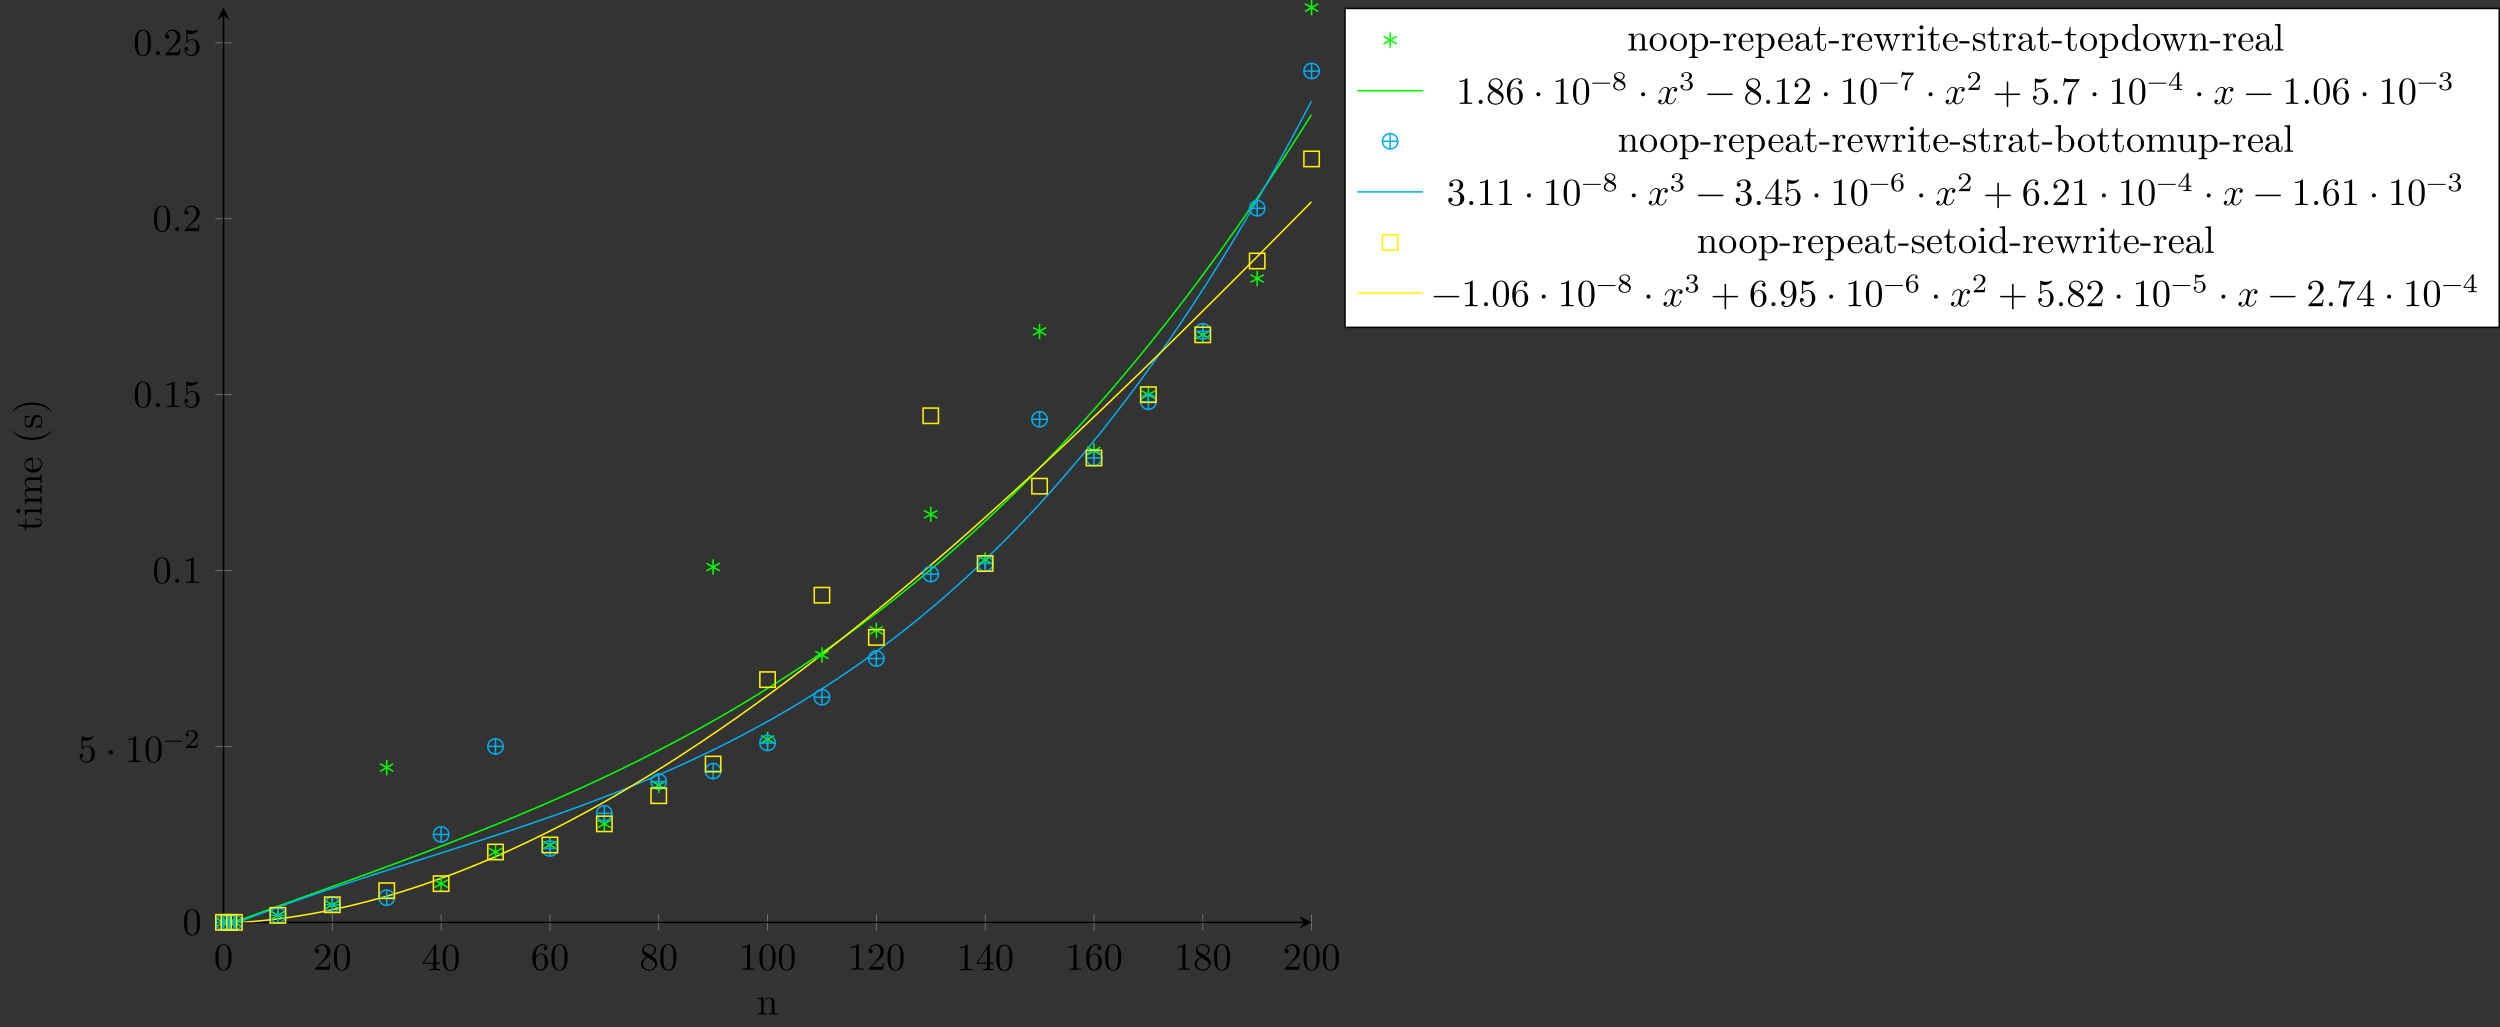 <?xml version="1.0" encoding="UTF-8"?>
<svg xmlns="http://www.w3.org/2000/svg" xmlns:xlink="http://www.w3.org/1999/xlink" width="647.225pt" height="265.963pt" viewBox="0 0 647.225 265.963" version="1.1">
<rect x="0" y="0" width="647.225" height="265.963" fill="#333333" stroke="none"/>
<defs>
<g>
<symbol overflow="visible" id="glyph0-0">
<path style="stroke:none;" d=""/>
</symbol>
<symbol overflow="visible" id="glyph0-1">
<path style="stroke:none;" d="M 4.578 -3.188 C 4.578 -3.984 4.531 -4.781 4.188 -5.516 C 3.734 -6.484 2.906 -6.641 2.5 -6.641 C 1.891 -6.641 1.172 -6.375 0.75 -5.453 C 0.438 -4.766 0.391 -3.984 0.391 -3.188 C 0.391 -2.438 0.422 -1.547 0.844 -0.781 C 1.266 0.016 2 0.219 2.484 0.219 C 3.016 0.219 3.781 0.016 4.219 -0.938 C 4.531 -1.625 4.578 -2.406 4.578 -3.188 Z M 3.766 -3.312 C 3.766 -2.562 3.766 -1.891 3.656 -1.25 C 3.5 -0.297 2.938 0 2.484 0 C 2.094 0 1.5 -0.25 1.328 -1.203 C 1.219 -1.797 1.219 -2.719 1.219 -3.312 C 1.219 -3.953 1.219 -4.609 1.297 -5.141 C 1.484 -6.328 2.234 -6.422 2.484 -6.422 C 2.812 -6.422 3.469 -6.234 3.656 -5.25 C 3.766 -4.688 3.766 -3.938 3.766 -3.312 Z M 3.766 -3.312 "/>
</symbol>
<symbol overflow="visible" id="glyph0-2">
<path style="stroke:none;" d="M 4.469 -1.734 L 4.234 -1.734 C 4.172 -1.438 4.109 -1 4 -0.844 C 3.938 -0.766 3.281 -0.766 3.062 -0.766 L 1.266 -0.766 L 2.328 -1.797 C 3.875 -3.172 4.469 -3.703 4.469 -4.703 C 4.469 -5.844 3.578 -6.641 2.359 -6.641 C 1.234 -6.641 0.5 -5.719 0.5 -4.828 C 0.5 -4.281 1 -4.281 1.031 -4.281 C 1.203 -4.281 1.547 -4.391 1.547 -4.812 C 1.547 -5.062 1.359 -5.328 1.016 -5.328 C 0.938 -5.328 0.922 -5.328 0.891 -5.312 C 1.109 -5.969 1.656 -6.328 2.234 -6.328 C 3.141 -6.328 3.562 -5.516 3.562 -4.703 C 3.562 -3.906 3.078 -3.125 2.516 -2.5 L 0.609 -0.375 C 0.5 -0.266 0.5 -0.234 0.5 0 L 4.203 0 Z M 4.469 -1.734 "/>
</symbol>
<symbol overflow="visible" id="glyph0-3">
<path style="stroke:none;" d="M 4.688 -1.641 L 4.688 -1.953 L 3.703 -1.953 L 3.703 -6.484 C 3.703 -6.688 3.703 -6.75 3.531 -6.75 C 3.453 -6.75 3.422 -6.75 3.344 -6.625 L 0.281 -1.953 L 0.281 -1.641 L 2.938 -1.641 L 2.938 -0.781 C 2.938 -0.422 2.906 -0.312 2.172 -0.312 L 1.969 -0.312 L 1.969 0 C 2.375 -0.031 2.891 -0.031 3.312 -0.031 C 3.734 -0.031 4.25 -0.031 4.672 0 L 4.672 -0.312 L 4.453 -0.312 C 3.719 -0.312 3.703 -0.422 3.703 -0.781 L 3.703 -1.641 Z M 2.984 -1.953 L 0.562 -1.953 L 2.984 -5.672 Z M 2.984 -1.953 "/>
</symbol>
<symbol overflow="visible" id="glyph0-4">
<path style="stroke:none;" d="M 4.562 -2.031 C 4.562 -3.297 3.672 -4.25 2.562 -4.25 C 1.891 -4.25 1.516 -3.75 1.312 -3.266 L 1.312 -3.516 C 1.312 -6.031 2.547 -6.391 3.062 -6.391 C 3.297 -6.391 3.719 -6.328 3.938 -5.984 C 3.781 -5.984 3.391 -5.984 3.391 -5.547 C 3.391 -5.234 3.625 -5.078 3.844 -5.078 C 4 -5.078 4.312 -5.172 4.312 -5.562 C 4.312 -6.156 3.875 -6.641 3.047 -6.641 C 1.766 -6.641 0.422 -5.359 0.422 -3.156 C 0.422 -0.484 1.578 0.219 2.5 0.219 C 3.609 0.219 4.562 -0.719 4.562 -2.031 Z M 3.656 -2.047 C 3.656 -1.562 3.656 -1.062 3.484 -0.703 C 3.188 -0.109 2.734 -0.062 2.5 -0.062 C 1.875 -0.062 1.578 -0.656 1.516 -0.812 C 1.328 -1.281 1.328 -2.078 1.328 -2.25 C 1.328 -3.031 1.656 -4.031 2.547 -4.031 C 2.719 -4.031 3.172 -4.031 3.484 -3.406 C 3.656 -3.047 3.656 -2.531 3.656 -2.047 Z M 3.656 -2.047 "/>
</symbol>
<symbol overflow="visible" id="glyph0-5">
<path style="stroke:none;" d="M 4.562 -1.672 C 4.562 -2.031 4.453 -2.484 4.062 -2.906 C 3.875 -3.109 3.719 -3.203 3.078 -3.609 C 3.797 -3.984 4.281 -4.5 4.281 -5.156 C 4.281 -6.078 3.406 -6.641 2.5 -6.641 C 1.5 -6.641 0.688 -5.906 0.688 -4.969 C 0.688 -4.797 0.703 -4.344 1.125 -3.875 C 1.234 -3.766 1.609 -3.516 1.859 -3.344 C 1.281 -3.047 0.422 -2.5 0.422 -1.5 C 0.422 -0.453 1.438 0.219 2.484 0.219 C 3.609 0.219 4.562 -0.609 4.562 -1.672 Z M 3.844 -5.156 C 3.844 -4.578 3.453 -4.109 2.859 -3.766 L 1.625 -4.562 C 1.172 -4.859 1.125 -5.188 1.125 -5.359 C 1.125 -5.969 1.781 -6.391 2.484 -6.391 C 3.203 -6.391 3.844 -5.875 3.844 -5.156 Z M 4.062 -1.312 C 4.062 -0.578 3.312 -0.062 2.5 -0.062 C 1.641 -0.062 0.922 -0.672 0.922 -1.5 C 0.922 -2.078 1.234 -2.719 2.078 -3.188 L 3.312 -2.406 C 3.594 -2.219 4.062 -1.922 4.062 -1.312 Z M 4.062 -1.312 "/>
</symbol>
<symbol overflow="visible" id="glyph0-6">
<path style="stroke:none;" d="M 4.172 0 L 4.172 -0.312 L 3.859 -0.312 C 2.953 -0.312 2.938 -0.422 2.938 -0.781 L 2.938 -6.375 C 2.938 -6.625 2.938 -6.641 2.703 -6.641 C 2.078 -6 1.203 -6 0.891 -6 L 0.891 -5.688 C 1.094 -5.688 1.672 -5.688 2.188 -5.953 L 2.188 -0.781 C 2.188 -0.422 2.156 -0.312 1.266 -0.312 L 0.953 -0.312 L 0.953 0 C 1.297 -0.031 2.156 -0.031 2.562 -0.031 C 2.953 -0.031 3.828 -0.031 4.172 0 Z M 4.172 0 "/>
</symbol>
<symbol overflow="visible" id="glyph0-7">
<path style="stroke:none;" d="M 4.469 -2 C 4.469 -3.188 3.656 -4.188 2.578 -4.188 C 2.109 -4.188 1.672 -4.031 1.312 -3.672 L 1.312 -5.625 C 1.516 -5.562 1.844 -5.5 2.156 -5.5 C 3.391 -5.5 4.094 -6.406 4.094 -6.531 C 4.094 -6.594 4.062 -6.641 3.984 -6.641 C 3.984 -6.641 3.953 -6.641 3.906 -6.609 C 3.703 -6.516 3.219 -6.312 2.547 -6.312 C 2.156 -6.312 1.688 -6.391 1.219 -6.594 C 1.141 -6.625 1.109 -6.625 1.109 -6.625 C 1 -6.625 1 -6.547 1 -6.391 L 1 -3.438 C 1 -3.266 1 -3.188 1.141 -3.188 C 1.219 -3.188 1.234 -3.203 1.281 -3.266 C 1.391 -3.422 1.75 -3.969 2.562 -3.969 C 3.078 -3.969 3.328 -3.516 3.406 -3.328 C 3.562 -2.953 3.594 -2.578 3.594 -2.078 C 3.594 -1.719 3.594 -1.125 3.344 -0.703 C 3.109 -0.312 2.734 -0.062 2.281 -0.062 C 1.562 -0.062 0.984 -0.594 0.812 -1.172 C 0.844 -1.172 0.875 -1.156 0.984 -1.156 C 1.312 -1.156 1.484 -1.406 1.484 -1.641 C 1.484 -1.891 1.312 -2.141 0.984 -2.141 C 0.844 -2.141 0.5 -2.062 0.5 -1.609 C 0.5 -0.75 1.188 0.219 2.297 0.219 C 3.453 0.219 4.469 -0.734 4.469 -2 Z M 4.469 -2 "/>
</symbol>
<symbol overflow="visible" id="glyph0-8">
<path style="stroke:none;" d="M 1.906 -2.5 C 1.906 -2.781 1.672 -3.016 1.391 -3.016 C 1.094 -3.016 0.859 -2.781 0.859 -2.5 C 0.859 -2.203 1.094 -1.969 1.391 -1.969 C 1.672 -1.969 1.906 -2.203 1.906 -2.5 Z M 1.906 -2.5 "/>
</symbol>
<symbol overflow="visible" id="glyph0-9">
<path style="stroke:none;" d="M 1.906 -0.531 C 1.906 -0.812 1.672 -1.062 1.391 -1.062 C 1.094 -1.062 0.859 -0.812 0.859 -0.531 C 0.859 -0.234 1.094 0 1.391 0 C 1.672 0 1.906 -0.234 1.906 -0.531 Z M 1.906 -0.531 "/>
</symbol>
<symbol overflow="visible" id="glyph0-10">
<path style="stroke:none;" d="M 5.25 -3.75 C 5.25 -4.266 4.672 -4.406 4.328 -4.406 C 3.75 -4.406 3.406 -3.875 3.281 -3.656 C 3.031 -4.312 2.5 -4.406 2.203 -4.406 C 1.172 -4.406 0.594 -3.125 0.594 -2.875 C 0.594 -2.766 0.719 -2.766 0.719 -2.766 C 0.797 -2.766 0.828 -2.797 0.844 -2.875 C 1.188 -3.938 1.844 -4.188 2.188 -4.188 C 2.375 -4.188 2.719 -4.094 2.719 -3.516 C 2.719 -3.203 2.547 -2.547 2.188 -1.141 C 2.031 -0.531 1.672 -0.109 1.234 -0.109 C 1.172 -0.109 0.953 -0.109 0.734 -0.234 C 0.984 -0.297 1.203 -0.5 1.203 -0.781 C 1.203 -1.047 0.984 -1.125 0.844 -1.125 C 0.531 -1.125 0.297 -0.875 0.297 -0.547 C 0.297 -0.094 0.781 0.109 1.219 0.109 C 1.891 0.109 2.25 -0.594 2.266 -0.641 C 2.391 -0.281 2.75 0.109 3.344 0.109 C 4.375 0.109 4.938 -1.172 4.938 -1.422 C 4.938 -1.531 4.859 -1.531 4.828 -1.531 C 4.734 -1.531 4.719 -1.484 4.688 -1.422 C 4.359 -0.344 3.688 -0.109 3.375 -0.109 C 2.984 -0.109 2.828 -0.422 2.828 -0.766 C 2.828 -0.984 2.875 -1.203 2.984 -1.641 L 3.328 -3.016 C 3.391 -3.266 3.625 -4.188 4.312 -4.188 C 4.359 -4.188 4.609 -4.188 4.812 -4.062 C 4.531 -4 4.344 -3.766 4.344 -3.516 C 4.344 -3.359 4.453 -3.172 4.719 -3.172 C 4.938 -3.172 5.25 -3.344 5.25 -3.75 Z M 5.25 -3.75 "/>
</symbol>
<symbol overflow="visible" id="glyph0-11">
<path style="stroke:none;" d="M 7.203 -2.5 C 7.203 -2.609 7.109 -2.688 7 -2.688 L 0.75 -2.688 C 0.641 -2.688 0.562 -2.609 0.562 -2.5 C 0.562 -2.375 0.641 -2.297 0.75 -2.297 L 7 -2.297 C 7.109 -2.297 7.203 -2.375 7.203 -2.5 Z M 7.203 -2.5 "/>
</symbol>
<symbol overflow="visible" id="glyph0-12">
<path style="stroke:none;" d="M 7.203 -2.5 C 7.203 -2.609 7.109 -2.688 7 -2.688 L 4.078 -2.688 L 4.078 -5.609 C 4.078 -5.719 3.984 -5.812 3.875 -5.812 C 3.766 -5.812 3.672 -5.719 3.672 -5.609 L 3.672 -2.688 L 0.75 -2.688 C 0.641 -2.688 0.562 -2.609 0.562 -2.5 C 0.562 -2.375 0.641 -2.297 0.75 -2.297 L 3.672 -2.297 L 3.672 0.625 C 3.672 0.734 3.766 0.828 3.875 0.828 C 3.984 0.828 4.078 0.734 4.078 0.625 L 4.078 -2.297 L 7 -2.297 C 7.109 -2.297 7.203 -2.375 7.203 -2.5 Z M 7.203 -2.5 "/>
</symbol>
<symbol overflow="visible" id="glyph0-13">
<path style="stroke:none;" d="M 4.828 -6.422 L 2.406 -6.422 C 1.203 -6.422 1.172 -6.547 1.141 -6.734 L 0.891 -6.734 L 0.562 -4.688 L 0.812 -4.688 C 0.844 -4.844 0.922 -5.469 1.062 -5.594 C 1.125 -5.656 1.906 -5.656 2.031 -5.656 L 4.094 -5.656 L 2.984 -4.078 C 2.078 -2.734 1.75 -1.344 1.75 -0.328 C 1.75 -0.234 1.75 0.219 2.219 0.219 C 2.672 0.219 2.672 -0.234 2.672 -0.328 L 2.672 -0.844 C 2.672 -1.391 2.703 -1.938 2.781 -2.469 C 2.828 -2.703 2.953 -3.562 3.406 -4.172 L 4.75 -6.078 C 4.828 -6.188 4.828 -6.203 4.828 -6.422 Z M 4.828 -6.422 "/>
</symbol>
<symbol overflow="visible" id="glyph0-14">
<path style="stroke:none;" d="M 4.562 -1.703 C 4.562 -2.516 3.922 -3.297 2.891 -3.516 C 3.703 -3.781 4.281 -4.469 4.281 -5.266 C 4.281 -6.078 3.406 -6.641 2.453 -6.641 C 1.453 -6.641 0.688 -6.047 0.688 -5.281 C 0.688 -4.953 0.906 -4.766 1.203 -4.766 C 1.5 -4.766 1.703 -4.984 1.703 -5.281 C 1.703 -5.766 1.234 -5.766 1.094 -5.766 C 1.391 -6.266 2.047 -6.391 2.406 -6.391 C 2.828 -6.391 3.375 -6.172 3.375 -5.281 C 3.375 -5.156 3.344 -4.578 3.094 -4.141 C 2.797 -3.656 2.453 -3.625 2.203 -3.625 C 2.125 -3.609 1.891 -3.594 1.812 -3.594 C 1.734 -3.578 1.672 -3.562 1.672 -3.469 C 1.672 -3.359 1.734 -3.359 1.906 -3.359 L 2.344 -3.359 C 3.156 -3.359 3.531 -2.688 3.531 -1.703 C 3.531 -0.344 2.844 -0.062 2.406 -0.062 C 1.969 -0.062 1.219 -0.234 0.875 -0.812 C 1.219 -0.766 1.531 -0.984 1.531 -1.359 C 1.531 -1.719 1.266 -1.922 0.984 -1.922 C 0.734 -1.922 0.422 -1.781 0.422 -1.344 C 0.422 -0.438 1.344 0.219 2.438 0.219 C 3.656 0.219 4.562 -0.688 4.562 -1.703 Z M 4.562 -1.703 "/>
</symbol>
<symbol overflow="visible" id="glyph0-15">
<path style="stroke:none;" d="M 4.562 -3.281 C 4.562 -5.969 3.406 -6.641 2.516 -6.641 C 1.969 -6.641 1.484 -6.453 1.062 -6.016 C 0.641 -5.562 0.422 -5.141 0.422 -4.391 C 0.422 -3.156 1.297 -2.172 2.406 -2.172 C 3.016 -2.172 3.422 -2.594 3.656 -3.172 L 3.656 -2.844 C 3.656 -0.516 2.625 -0.062 2.047 -0.062 C 1.875 -0.062 1.328 -0.078 1.062 -0.422 C 1.5 -0.422 1.578 -0.703 1.578 -0.875 C 1.578 -1.188 1.344 -1.328 1.125 -1.328 C 0.969 -1.328 0.672 -1.25 0.672 -0.859 C 0.672 -0.188 1.203 0.219 2.047 0.219 C 3.344 0.219 4.562 -1.141 4.562 -3.281 Z M 3.641 -4.203 C 3.641 -3.375 3.297 -2.406 2.422 -2.406 C 2.266 -2.406 1.797 -2.406 1.5 -3.031 C 1.312 -3.406 1.312 -3.891 1.312 -4.391 C 1.312 -4.922 1.312 -5.391 1.531 -5.766 C 1.797 -6.266 2.172 -6.391 2.516 -6.391 C 2.984 -6.391 3.312 -6.047 3.484 -5.609 C 3.594 -5.281 3.641 -4.656 3.641 -4.203 Z M 3.641 -4.203 "/>
</symbol>
<symbol overflow="visible" id="glyph1-0">
<path style="stroke:none;" d=""/>
</symbol>
<symbol overflow="visible" id="glyph1-1">
<path style="stroke:none;" d="M 5.031 -1.734 C 5.031 -1.812 4.969 -1.875 4.891 -1.875 L 0.531 -1.875 C 0.453 -1.875 0.391 -1.812 0.391 -1.734 C 0.391 -1.672 0.453 -1.609 0.531 -1.609 L 4.891 -1.609 C 4.969 -1.609 5.031 -1.672 5.031 -1.734 Z M 5.031 -1.734 "/>
</symbol>
<symbol overflow="visible" id="glyph1-2">
<path style="stroke:none;" d="M 3.516 -1.266 L 3.281 -1.266 C 3.266 -1.109 3.188 -0.703 3.094 -0.641 C 3.047 -0.594 2.516 -0.594 2.406 -0.594 L 1.125 -0.594 C 1.859 -1.234 2.109 -1.438 2.516 -1.766 C 3.031 -2.172 3.516 -2.609 3.516 -3.266 C 3.516 -4.109 2.781 -4.625 1.891 -4.625 C 1.031 -4.625 0.438 -4.016 0.438 -3.375 C 0.438 -3.031 0.734 -2.984 0.812 -2.984 C 0.969 -2.984 1.172 -3.109 1.172 -3.359 C 1.172 -3.484 1.125 -3.734 0.766 -3.734 C 0.984 -4.219 1.453 -4.375 1.781 -4.375 C 2.484 -4.375 2.844 -3.828 2.844 -3.266 C 2.844 -2.656 2.406 -2.188 2.188 -1.938 L 0.516 -0.266 C 0.438 -0.203 0.438 -0.188 0.438 0 L 3.312 0 Z M 3.516 -1.266 "/>
</symbol>
<symbol overflow="visible" id="glyph1-3">
<path style="stroke:none;" d="M 3.578 -1.172 C 3.578 -1.641 3.312 -2.031 2.906 -2.266 L 2.469 -2.516 C 3.016 -2.781 3.359 -3.109 3.359 -3.594 C 3.359 -4.266 2.656 -4.625 1.984 -4.625 C 1.219 -4.625 0.594 -4.125 0.594 -3.469 C 0.594 -3.141 0.75 -2.906 0.875 -2.766 C 1 -2.609 1.047 -2.578 1.453 -2.344 C 1.062 -2.172 0.375 -1.797 0.375 -1.062 C 0.375 -0.297 1.172 0.141 1.969 0.141 C 2.859 0.141 3.578 -0.422 3.578 -1.172 Z M 3 -3.594 C 3 -2.969 2.266 -2.656 2.266 -2.656 C 2.266 -2.656 2.234 -2.656 2.188 -2.688 L 1.344 -3.172 C 1.156 -3.281 0.969 -3.469 0.969 -3.734 C 0.969 -4.172 1.469 -4.422 1.969 -4.422 C 2.516 -4.422 3 -4.078 3 -3.594 Z M 3.156 -0.938 C 3.156 -0.406 2.578 -0.078 1.984 -0.078 C 1.344 -0.078 0.797 -0.5 0.797 -1.062 C 0.797 -1.578 1.172 -1.984 1.672 -2.203 C 2.062 -1.984 2.078 -1.984 2.641 -1.656 C 2.812 -1.547 3.156 -1.344 3.156 -0.938 Z M 3.156 -0.938 "/>
</symbol>
<symbol overflow="visible" id="glyph1-4">
<path style="stroke:none;" d="M 3.578 -1.203 C 3.578 -1.75 3.141 -2.297 2.375 -2.453 C 3.094 -2.719 3.359 -3.234 3.359 -3.672 C 3.359 -4.219 2.734 -4.625 1.953 -4.625 C 1.188 -4.625 0.594 -4.25 0.594 -3.688 C 0.594 -3.453 0.75 -3.328 0.953 -3.328 C 1.172 -3.328 1.312 -3.484 1.312 -3.672 C 1.312 -3.875 1.172 -4.031 0.953 -4.047 C 1.203 -4.344 1.672 -4.422 1.938 -4.422 C 2.25 -4.422 2.688 -4.266 2.688 -3.672 C 2.688 -3.375 2.594 -3.047 2.406 -2.844 C 2.188 -2.578 1.984 -2.562 1.641 -2.531 C 1.469 -2.516 1.453 -2.516 1.422 -2.516 C 1.422 -2.516 1.344 -2.5 1.344 -2.422 C 1.344 -2.328 1.406 -2.328 1.531 -2.328 L 1.906 -2.328 C 2.453 -2.328 2.844 -1.953 2.844 -1.203 C 2.844 -0.344 2.328 -0.078 1.938 -0.078 C 1.656 -0.078 1.031 -0.156 0.75 -0.578 C 1.078 -0.578 1.156 -0.812 1.156 -0.969 C 1.156 -1.188 0.984 -1.344 0.766 -1.344 C 0.578 -1.344 0.375 -1.219 0.375 -0.938 C 0.375 -0.281 1.094 0.141 1.938 0.141 C 2.906 0.141 3.578 -0.516 3.578 -1.203 Z M 3.578 -1.203 "/>
</symbol>
<symbol overflow="visible" id="glyph1-5">
<path style="stroke:none;" d="M 3.797 -4.484 L 1.969 -4.484 C 1.688 -4.484 1.609 -4.5 1.359 -4.516 C 1 -4.547 0.984 -4.594 0.969 -4.703 L 0.734 -4.703 L 0.484 -3.219 L 0.719 -3.219 C 0.734 -3.328 0.812 -3.781 0.922 -3.859 C 0.969 -3.891 1.547 -3.891 1.641 -3.891 L 3.156 -3.891 L 2.438 -2.969 C 1.531 -1.781 1.438 -0.672 1.438 -0.266 C 1.438 -0.188 1.438 0.141 1.766 0.141 C 2.109 0.141 2.109 -0.172 2.109 -0.266 L 2.109 -0.547 C 2.109 -1.891 2.391 -2.516 2.688 -2.891 L 3.734 -4.203 C 3.797 -4.297 3.797 -4.312 3.797 -4.484 Z M 3.797 -4.484 "/>
</symbol>
<symbol overflow="visible" id="glyph1-6">
<path style="stroke:none;" d="M 3.688 -1.141 L 3.688 -1.391 L 2.906 -1.391 L 2.906 -4.5 C 2.906 -4.641 2.906 -4.703 2.766 -4.703 C 2.672 -4.703 2.641 -4.703 2.578 -4.594 L 0.266 -1.391 L 0.266 -1.141 L 2.328 -1.141 L 2.328 -0.578 C 2.328 -0.328 2.328 -0.25 1.75 -0.25 L 1.562 -0.25 L 1.562 0 L 2.609 -0.031 L 3.672 0 L 3.672 -0.25 L 3.484 -0.25 C 2.906 -0.25 2.906 -0.328 2.906 -0.578 L 2.906 -1.141 Z M 2.375 -1.391 L 0.531 -1.391 L 2.375 -3.938 Z M 2.375 -1.391 "/>
</symbol>
<symbol overflow="visible" id="glyph1-7">
<path style="stroke:none;" d="M 3.578 -1.422 C 3.578 -2.312 2.875 -2.969 2.062 -2.969 C 1.5 -2.969 1.203 -2.594 1.047 -2.281 C 1.047 -2.844 1.094 -3.359 1.359 -3.797 C 1.594 -4.172 1.969 -4.422 2.422 -4.422 C 2.625 -4.422 2.906 -4.375 3.047 -4.188 C 2.875 -4.172 2.719 -4.047 2.719 -3.844 C 2.719 -3.672 2.844 -3.516 3.047 -3.516 C 3.266 -3.516 3.391 -3.656 3.391 -3.859 C 3.391 -4.266 3.094 -4.625 2.406 -4.625 C 1.406 -4.625 0.375 -3.703 0.375 -2.203 C 0.375 -0.406 1.219 0.141 2 0.141 C 2.844 0.141 3.578 -0.516 3.578 -1.422 Z M 2.906 -1.422 C 2.906 -1.031 2.906 -0.734 2.719 -0.453 C 2.562 -0.219 2.328 -0.078 2 -0.078 C 1.641 -0.078 1.375 -0.281 1.219 -0.594 C 1.125 -0.797 1.062 -1.156 1.062 -1.562 C 1.062 -2.25 1.469 -2.766 2.031 -2.766 C 2.344 -2.766 2.562 -2.641 2.734 -2.391 C 2.906 -2.125 2.906 -1.828 2.906 -1.422 Z M 2.906 -1.422 "/>
</symbol>
<symbol overflow="visible" id="glyph1-8">
<path style="stroke:none;" d="M 3.516 -1.406 C 3.516 -2.188 2.922 -2.906 2.062 -2.906 C 1.75 -2.906 1.391 -2.844 1.078 -2.578 L 1.078 -3.891 C 1.438 -3.797 1.641 -3.797 1.75 -3.797 C 2.672 -3.797 3.219 -4.422 3.219 -4.531 C 3.219 -4.609 3.172 -4.625 3.141 -4.625 C 3.141 -4.625 3.109 -4.625 3.078 -4.609 C 2.906 -4.547 2.547 -4.406 2.031 -4.406 C 1.828 -4.406 1.469 -4.422 1.016 -4.594 C 0.938 -4.625 0.922 -4.625 0.922 -4.625 C 0.828 -4.625 0.828 -4.547 0.828 -4.438 L 0.828 -2.391 C 0.828 -2.266 0.828 -2.188 0.938 -2.188 C 1 -2.188 1.016 -2.188 1.078 -2.281 C 1.375 -2.656 1.812 -2.719 2.047 -2.719 C 2.469 -2.719 2.656 -2.391 2.688 -2.328 C 2.812 -2.094 2.859 -1.828 2.859 -1.422 C 2.859 -1.219 2.859 -0.812 2.641 -0.5 C 2.469 -0.25 2.172 -0.078 1.828 -0.078 C 1.375 -0.078 0.906 -0.328 0.734 -0.797 C 1 -0.781 1.141 -0.953 1.141 -1.141 C 1.141 -1.438 0.875 -1.484 0.781 -1.484 C 0.781 -1.484 0.438 -1.484 0.438 -1.109 C 0.438 -0.484 1.016 0.141 1.844 0.141 C 2.734 0.141 3.516 -0.516 3.516 -1.406 Z M 3.516 -1.406 "/>
</symbol>
<symbol overflow="visible" id="glyph2-0">
<path style="stroke:none;" d=""/>
</symbol>
<symbol overflow="visible" id="glyph2-1">
<path style="stroke:none;" d="M 5.328 0 L 5.328 -0.312 C 4.812 -0.312 4.562 -0.312 4.562 -0.609 L 4.562 -2.516 C 4.562 -3.375 4.562 -3.672 4.25 -4.031 C 4.109 -4.203 3.781 -4.406 3.203 -4.406 C 2.469 -4.406 2 -3.984 1.719 -3.359 L 1.719 -4.406 L 0.312 -4.297 L 0.312 -3.984 C 1.016 -3.984 1.094 -3.922 1.094 -3.422 L 1.094 -0.75 C 1.094 -0.312 0.984 -0.312 0.312 -0.312 L 0.312 0 L 1.453 -0.031 L 2.562 0 L 2.562 -0.312 C 1.891 -0.312 1.781 -0.312 1.781 -0.75 L 1.781 -2.594 C 1.781 -3.625 2.5 -4.188 3.125 -4.188 C 3.766 -4.188 3.875 -3.656 3.875 -3.078 L 3.875 -0.75 C 3.875 -0.312 3.766 -0.312 3.094 -0.312 L 3.094 0 L 4.219 -0.031 Z M 5.328 0 "/>
</symbol>
<symbol overflow="visible" id="glyph2-2">
<path style="stroke:none;" d="M 4.688 -2.141 C 4.688 -3.406 3.703 -4.469 2.5 -4.469 C 1.25 -4.469 0.281 -3.375 0.281 -2.141 C 0.281 -0.844 1.312 0.109 2.484 0.109 C 3.688 0.109 4.688 -0.875 4.688 -2.141 Z M 3.875 -2.219 C 3.875 -1.859 3.875 -1.312 3.656 -0.875 C 3.422 -0.422 2.984 -0.141 2.5 -0.141 C 2.062 -0.141 1.625 -0.344 1.359 -0.812 C 1.109 -1.25 1.109 -1.859 1.109 -2.219 C 1.109 -2.609 1.109 -3.141 1.344 -3.578 C 1.609 -4.031 2.078 -4.25 2.484 -4.25 C 2.922 -4.25 3.344 -4.031 3.609 -3.594 C 3.875 -3.172 3.875 -2.594 3.875 -2.219 Z M 3.875 -2.219 "/>
</symbol>
<symbol overflow="visible" id="glyph2-3">
<path style="stroke:none;" d="M 5.188 -2.156 C 5.188 -3.422 4.234 -4.406 3.109 -4.406 C 2.328 -4.406 1.906 -3.969 1.719 -3.75 L 1.719 -4.406 L 0.281 -4.297 L 0.281 -3.984 C 0.984 -3.984 1.062 -3.922 1.062 -3.484 L 1.062 1.172 C 1.062 1.625 0.953 1.625 0.281 1.625 L 0.281 1.938 L 1.391 1.906 L 2.516 1.938 L 2.516 1.625 C 1.859 1.625 1.75 1.625 1.75 1.172 L 1.75 -0.594 C 1.797 -0.422 2.219 0.109 2.969 0.109 C 4.156 0.109 5.188 -0.875 5.188 -2.156 Z M 4.359 -2.156 C 4.359 -0.953 3.672 -0.109 2.938 -0.109 C 2.531 -0.109 2.156 -0.312 1.891 -0.719 C 1.75 -0.922 1.75 -0.938 1.75 -1.141 L 1.75 -3.359 C 2.031 -3.875 2.516 -4.156 3.031 -4.156 C 3.766 -4.156 4.359 -3.281 4.359 -2.156 Z M 4.359 -2.156 "/>
</symbol>
<symbol overflow="visible" id="glyph2-4">
<path style="stroke:none;" d="M 2.75 -1.859 L 2.75 -2.438 L 0.109 -2.438 L 0.109 -1.859 Z M 2.75 -1.859 "/>
</symbol>
<symbol overflow="visible" id="glyph2-5">
<path style="stroke:none;" d="M 3.625 -3.797 C 3.625 -4.109 3.312 -4.406 2.891 -4.406 C 2.156 -4.406 1.797 -3.734 1.672 -3.312 L 1.672 -4.406 L 0.281 -4.297 L 0.281 -3.984 C 0.984 -3.984 1.062 -3.922 1.062 -3.422 L 1.062 -0.75 C 1.062 -0.312 0.953 -0.312 0.281 -0.312 L 0.281 0 L 1.422 -0.031 C 1.812 -0.031 2.281 -0.031 2.688 0 L 2.688 -0.312 L 2.469 -0.312 C 1.734 -0.312 1.719 -0.422 1.719 -0.781 L 1.719 -2.312 C 1.719 -3.297 2.141 -4.188 2.891 -4.188 C 2.953 -4.188 2.984 -4.188 3 -4.172 C 2.969 -4.172 2.766 -4.047 2.766 -3.781 C 2.766 -3.516 2.984 -3.359 3.203 -3.359 C 3.375 -3.359 3.625 -3.484 3.625 -3.797 Z M 3.625 -3.797 "/>
</symbol>
<symbol overflow="visible" id="glyph2-6">
<path style="stroke:none;" d="M 4.141 -1.188 C 4.141 -1.281 4.062 -1.312 4 -1.312 C 3.922 -1.312 3.891 -1.25 3.875 -1.172 C 3.531 -0.141 2.625 -0.141 2.531 -0.141 C 2.031 -0.141 1.641 -0.438 1.406 -0.812 C 1.109 -1.281 1.109 -1.938 1.109 -2.297 L 3.891 -2.297 C 4.109 -2.297 4.141 -2.297 4.141 -2.516 C 4.141 -3.5 3.594 -4.469 2.359 -4.469 C 1.203 -4.469 0.281 -3.438 0.281 -2.188 C 0.281 -0.859 1.328 0.109 2.469 0.109 C 3.688 0.109 4.141 -1 4.141 -1.188 Z M 3.484 -2.516 L 1.109 -2.516 C 1.172 -4 2.016 -4.25 2.359 -4.25 C 3.375 -4.25 3.484 -2.906 3.484 -2.516 Z M 3.484 -2.516 "/>
</symbol>
<symbol overflow="visible" id="glyph2-7">
<path style="stroke:none;" d="M 4.812 -0.891 L 4.812 -1.453 L 4.562 -1.453 L 4.562 -0.891 C 4.562 -0.312 4.312 -0.25 4.203 -0.25 C 3.875 -0.25 3.844 -0.703 3.844 -0.75 L 3.844 -2.734 C 3.844 -3.156 3.844 -3.547 3.484 -3.922 C 3.094 -4.312 2.594 -4.469 2.109 -4.469 C 1.297 -4.469 0.609 -4 0.609 -3.344 C 0.609 -3.047 0.812 -2.875 1.062 -2.875 C 1.344 -2.875 1.531 -3.078 1.531 -3.328 C 1.531 -3.453 1.469 -3.781 1.016 -3.781 C 1.281 -4.141 1.781 -4.25 2.094 -4.25 C 2.578 -4.25 3.156 -3.859 3.156 -2.969 L 3.156 -2.609 C 2.641 -2.578 1.938 -2.547 1.312 -2.25 C 0.562 -1.906 0.312 -1.391 0.312 -0.953 C 0.312 -0.141 1.281 0.109 1.906 0.109 C 2.578 0.109 3.031 -0.297 3.219 -0.75 C 3.266 -0.359 3.531 0.062 4 0.062 C 4.203 0.062 4.812 -0.078 4.812 -0.891 Z M 3.156 -1.391 C 3.156 -0.453 2.438 -0.109 1.984 -0.109 C 1.5 -0.109 1.094 -0.453 1.094 -0.953 C 1.094 -1.5 1.5 -2.328 3.156 -2.391 Z M 3.156 -1.391 "/>
</symbol>
<symbol overflow="visible" id="glyph2-8">
<path style="stroke:none;" d="M 3.312 -1.234 L 3.312 -1.797 L 3.062 -1.797 L 3.062 -1.25 C 3.062 -0.516 2.766 -0.141 2.391 -0.141 C 1.719 -0.141 1.719 -1.047 1.719 -1.219 L 1.719 -3.984 L 3.156 -3.984 L 3.156 -4.297 L 1.719 -4.297 L 1.719 -6.125 L 1.469 -6.125 C 1.469 -5.312 1.172 -4.25 0.188 -4.203 L 0.188 -3.984 L 1.031 -3.984 L 1.031 -1.234 C 1.031 -0.016 1.969 0.109 2.328 0.109 C 3.031 0.109 3.312 -0.594 3.312 -1.234 Z M 3.312 -1.234 "/>
</symbol>
<symbol overflow="visible" id="glyph2-9">
<path style="stroke:none;" d="M 7.016 -3.984 L 7.016 -4.297 C 6.781 -4.281 6.5 -4.266 6.281 -4.266 L 5.359 -4.297 L 5.359 -3.984 C 5.719 -3.984 5.938 -3.797 5.938 -3.516 C 5.938 -3.453 5.938 -3.422 5.875 -3.297 L 4.969 -0.75 L 3.984 -3.531 C 3.953 -3.656 3.938 -3.672 3.938 -3.719 C 3.938 -3.984 4.328 -3.984 4.531 -3.984 L 4.531 -4.297 L 3.484 -4.266 C 3.188 -4.266 2.906 -4.281 2.609 -4.297 L 2.609 -3.984 C 2.969 -3.984 3.125 -3.969 3.234 -3.844 C 3.281 -3.781 3.391 -3.484 3.453 -3.297 L 2.609 -0.875 L 1.656 -3.531 C 1.609 -3.656 1.609 -3.672 1.609 -3.719 C 1.609 -3.984 2 -3.984 2.188 -3.984 L 2.188 -4.297 L 1.109 -4.266 L 0.172 -4.297 L 0.172 -3.984 C 0.672 -3.984 0.797 -3.953 0.922 -3.641 L 2.172 -0.109 C 2.219 0.031 2.25 0.109 2.375 0.109 C 2.516 0.109 2.531 0.047 2.578 -0.094 L 3.594 -2.906 L 4.609 -0.078 C 4.641 0.031 4.672 0.109 4.812 0.109 C 4.938 0.109 4.969 0.016 5 -0.078 L 6.172 -3.344 C 6.344 -3.844 6.656 -3.984 7.016 -3.984 Z M 7.016 -3.984 "/>
</symbol>
<symbol overflow="visible" id="glyph2-10">
<path style="stroke:none;" d="M 2.469 0 L 2.469 -0.312 C 1.797 -0.312 1.766 -0.359 1.766 -0.75 L 1.766 -4.406 L 0.375 -4.297 L 0.375 -3.984 C 1.016 -3.984 1.109 -3.922 1.109 -3.438 L 1.109 -0.75 C 1.109 -0.312 1 -0.312 0.328 -0.312 L 0.328 0 L 1.422 -0.031 C 1.781 -0.031 2.125 -0.016 2.469 0 Z M 1.906 -6.016 C 1.906 -6.297 1.688 -6.547 1.391 -6.547 C 1.047 -6.547 0.844 -6.266 0.844 -6.016 C 0.844 -5.75 1.078 -5.5 1.375 -5.5 C 1.719 -5.5 1.906 -5.766 1.906 -6.016 Z M 1.906 -6.016 "/>
</symbol>
<symbol overflow="visible" id="glyph2-11">
<path style="stroke:none;" d="M 3.594 -1.281 C 3.594 -1.797 3.297 -2.109 3.172 -2.219 C 2.844 -2.547 2.453 -2.625 2.031 -2.703 C 1.469 -2.812 0.812 -2.938 0.812 -3.516 C 0.812 -3.875 1.062 -4.281 1.922 -4.281 C 3.016 -4.281 3.078 -3.375 3.094 -3.078 C 3.094 -2.984 3.203 -2.984 3.203 -2.984 C 3.344 -2.984 3.344 -3.031 3.344 -3.219 L 3.344 -4.234 C 3.344 -4.391 3.344 -4.469 3.234 -4.469 C 3.188 -4.469 3.156 -4.469 3.031 -4.344 C 3 -4.312 2.906 -4.219 2.859 -4.188 C 2.484 -4.469 2.078 -4.469 1.922 -4.469 C 0.703 -4.469 0.328 -3.797 0.328 -3.234 C 0.328 -2.891 0.484 -2.609 0.75 -2.391 C 1.078 -2.141 1.359 -2.078 2.078 -1.938 C 2.297 -1.891 3.109 -1.734 3.109 -1.016 C 3.109 -0.516 2.766 -0.109 1.984 -0.109 C 1.141 -0.109 0.781 -0.672 0.594 -1.531 C 0.562 -1.656 0.562 -1.688 0.453 -1.688 C 0.328 -1.688 0.328 -1.625 0.328 -1.453 L 0.328 -0.125 C 0.328 0.047 0.328 0.109 0.438 0.109 C 0.484 0.109 0.5 0.094 0.688 -0.094 C 0.703 -0.109 0.703 -0.125 0.891 -0.312 C 1.328 0.094 1.781 0.109 1.984 0.109 C 3.125 0.109 3.594 -0.562 3.594 -1.281 Z M 3.594 -1.281 "/>
</symbol>
<symbol overflow="visible" id="glyph2-12">
<path style="stroke:none;" d="M 5.25 0 L 5.25 -0.312 C 4.562 -0.312 4.469 -0.375 4.469 -0.875 L 4.469 -6.922 L 3.047 -6.812 L 3.047 -6.5 C 3.734 -6.5 3.812 -6.438 3.812 -5.938 L 3.812 -3.781 C 3.531 -4.141 3.094 -4.406 2.562 -4.406 C 1.391 -4.406 0.344 -3.422 0.344 -2.141 C 0.344 -0.875 1.312 0.109 2.453 0.109 C 3.094 0.109 3.531 -0.234 3.781 -0.547 L 3.781 0.109 Z M 3.781 -1.172 C 3.781 -1 3.781 -0.984 3.672 -0.812 C 3.375 -0.328 2.938 -0.109 2.5 -0.109 C 2.047 -0.109 1.688 -0.375 1.453 -0.75 C 1.203 -1.156 1.172 -1.719 1.172 -2.141 C 1.172 -2.5 1.188 -3.094 1.469 -3.547 C 1.688 -3.859 2.062 -4.188 2.609 -4.188 C 2.953 -4.188 3.375 -4.031 3.672 -3.594 C 3.781 -3.422 3.781 -3.406 3.781 -3.219 Z M 3.781 -1.172 "/>
</symbol>
<symbol overflow="visible" id="glyph2-13">
<path style="stroke:none;" d="M 2.547 0 L 2.547 -0.312 C 1.875 -0.312 1.766 -0.312 1.766 -0.75 L 1.766 -6.922 L 0.328 -6.812 L 0.328 -6.5 C 1.031 -6.5 1.109 -6.438 1.109 -5.938 L 1.109 -0.75 C 1.109 -0.312 1 -0.312 0.328 -0.312 L 0.328 0 L 1.438 -0.031 Z M 2.547 0 "/>
</symbol>
<symbol overflow="visible" id="glyph2-14">
<path style="stroke:none;" d="M 5.188 -2.156 C 5.188 -3.422 4.219 -4.406 3.078 -4.406 C 2.297 -4.406 1.875 -3.938 1.719 -3.766 L 1.719 -6.922 L 0.281 -6.812 L 0.281 -6.5 C 0.984 -6.5 1.062 -6.438 1.062 -5.938 L 1.062 0 L 1.312 0 L 1.672 -0.625 C 1.812 -0.391 2.234 0.109 2.969 0.109 C 4.156 0.109 5.188 -0.875 5.188 -2.156 Z M 4.359 -2.156 C 4.359 -1.797 4.344 -1.203 4.062 -0.75 C 3.844 -0.438 3.469 -0.109 2.938 -0.109 C 2.484 -0.109 2.125 -0.344 1.891 -0.719 C 1.75 -0.922 1.75 -0.953 1.75 -1.141 L 1.75 -3.188 C 1.75 -3.375 1.75 -3.391 1.859 -3.547 C 2.25 -4.109 2.797 -4.188 3.031 -4.188 C 3.484 -4.188 3.844 -3.922 4.078 -3.547 C 4.344 -3.141 4.359 -2.578 4.359 -2.156 Z M 4.359 -2.156 "/>
</symbol>
<symbol overflow="visible" id="glyph2-15">
<path style="stroke:none;" d="M 8.109 0 L 8.109 -0.312 C 7.594 -0.312 7.344 -0.312 7.328 -0.609 L 7.328 -2.516 C 7.328 -3.375 7.328 -3.672 7.016 -4.031 C 6.875 -4.203 6.547 -4.406 5.969 -4.406 C 5.141 -4.406 4.688 -3.812 4.531 -3.422 C 4.391 -4.297 3.656 -4.406 3.203 -4.406 C 2.469 -4.406 2 -3.984 1.719 -3.359 L 1.719 -4.406 L 0.312 -4.297 L 0.312 -3.984 C 1.016 -3.984 1.094 -3.922 1.094 -3.422 L 1.094 -0.75 C 1.094 -0.312 0.984 -0.312 0.312 -0.312 L 0.312 0 L 1.453 -0.031 L 2.562 0 L 2.562 -0.312 C 1.891 -0.312 1.781 -0.312 1.781 -0.75 L 1.781 -2.594 C 1.781 -3.625 2.5 -4.188 3.125 -4.188 C 3.766 -4.188 3.875 -3.656 3.875 -3.078 L 3.875 -0.75 C 3.875 -0.312 3.766 -0.312 3.094 -0.312 L 3.094 0 L 4.219 -0.031 L 5.328 0 L 5.328 -0.312 C 4.672 -0.312 4.562 -0.312 4.562 -0.75 L 4.562 -2.594 C 4.562 -3.625 5.266 -4.188 5.906 -4.188 C 6.531 -4.188 6.641 -3.656 6.641 -3.078 L 6.641 -0.75 C 6.641 -0.312 6.531 -0.312 5.859 -0.312 L 5.859 0 L 6.984 -0.031 Z M 8.109 0 "/>
</symbol>
<symbol overflow="visible" id="glyph2-16">
<path style="stroke:none;" d="M 5.328 0 L 5.328 -0.312 C 4.641 -0.312 4.562 -0.375 4.562 -0.875 L 4.562 -4.406 L 3.094 -4.297 L 3.094 -3.984 C 3.781 -3.984 3.875 -3.922 3.875 -3.422 L 3.875 -1.656 C 3.875 -0.781 3.391 -0.109 2.656 -0.109 C 1.828 -0.109 1.781 -0.578 1.781 -1.094 L 1.781 -4.406 L 0.312 -4.297 L 0.312 -3.984 C 1.094 -3.984 1.094 -3.953 1.094 -3.078 L 1.094 -1.578 C 1.094 -0.797 1.094 0.109 2.609 0.109 C 3.172 0.109 3.609 -0.172 3.891 -0.781 L 3.891 0.109 Z M 5.328 0 "/>
</symbol>
<symbol overflow="visible" id="glyph3-0">
<path style="stroke:none;" d=""/>
</symbol>
<symbol overflow="visible" id="glyph3-1">
<path style="stroke:none;" d="M -1.234 -3.312 L -1.797 -3.312 L -1.797 -3.062 L -1.25 -3.062 C -0.516 -3.062 -0.141 -2.766 -0.141 -2.391 C -0.141 -1.719 -1.047 -1.719 -1.219 -1.719 L -3.984 -1.719 L -3.984 -3.156 L -4.297 -3.156 L -4.297 -1.719 L -6.125 -1.719 L -6.125 -1.469 C -5.312 -1.469 -4.25 -1.172 -4.203 -0.188 L -3.984 -0.188 L -3.984 -1.031 L -1.234 -1.031 C -0.016 -1.031 0.109 -1.969 0.109 -2.328 C 0.109 -3.031 -0.594 -3.312 -1.234 -3.312 Z M -1.234 -3.312 "/>
</symbol>
<symbol overflow="visible" id="glyph3-2">
<path style="stroke:none;" d="M 0 -2.469 L -0.312 -2.469 C -0.312 -1.797 -0.359 -1.766 -0.75 -1.766 L -4.406 -1.766 L -4.297 -0.375 L -3.984 -0.375 C -3.984 -1.016 -3.922 -1.109 -3.438 -1.109 L -0.75 -1.109 C -0.312 -1.109 -0.312 -1 -0.312 -0.328 L 0 -0.328 L -0.031 -1.422 C -0.031 -1.781 -0.016 -2.125 0 -2.469 Z M -6.016 -1.906 C -6.297 -1.906 -6.547 -1.688 -6.547 -1.391 C -6.547 -1.047 -6.266 -0.844 -6.016 -0.844 C -5.75 -0.844 -5.5 -1.078 -5.5 -1.375 C -5.5 -1.719 -5.766 -1.906 -6.016 -1.906 Z M -6.016 -1.906 "/>
</symbol>
<symbol overflow="visible" id="glyph3-3">
<path style="stroke:none;" d="M 0 -8.109 L -0.312 -8.109 C -0.312 -7.594 -0.312 -7.344 -0.609 -7.328 L -2.516 -7.328 C -3.375 -7.328 -3.672 -7.328 -4.031 -7.016 C -4.203 -6.875 -4.406 -6.547 -4.406 -5.969 C -4.406 -5.141 -3.812 -4.688 -3.422 -4.531 C -4.297 -4.391 -4.406 -3.656 -4.406 -3.203 C -4.406 -2.469 -3.984 -2 -3.359 -1.719 L -4.406 -1.719 L -4.297 -0.312 L -3.984 -0.312 C -3.984 -1.016 -3.922 -1.094 -3.422 -1.094 L -0.75 -1.094 C -0.312 -1.094 -0.312 -0.984 -0.312 -0.312 L 0 -0.312 L -0.031 -1.453 L 0 -2.562 L -0.312 -2.562 C -0.312 -1.891 -0.312 -1.781 -0.75 -1.781 L -2.594 -1.781 C -3.625 -1.781 -4.188 -2.5 -4.188 -3.125 C -4.188 -3.766 -3.656 -3.875 -3.078 -3.875 L -0.75 -3.875 C -0.312 -3.875 -0.312 -3.766 -0.312 -3.094 L 0 -3.094 L -0.031 -4.219 L 0 -5.328 L -0.312 -5.328 C -0.312 -4.672 -0.312 -4.562 -0.75 -4.562 L -2.594 -4.562 C -3.625 -4.562 -4.188 -5.266 -4.188 -5.906 C -4.188 -6.531 -3.656 -6.641 -3.078 -6.641 L -0.75 -6.641 C -0.312 -6.641 -0.312 -6.531 -0.312 -5.859 L 0 -5.859 L -0.031 -6.984 Z M 0 -8.109 "/>
</symbol>
<symbol overflow="visible" id="glyph3-4">
<path style="stroke:none;" d="M -1.188 -4.141 C -1.281 -4.141 -1.312 -4.062 -1.312 -4 C -1.312 -3.922 -1.25 -3.891 -1.172 -3.875 C -0.141 -3.531 -0.141 -2.625 -0.141 -2.531 C -0.141 -2.031 -0.438 -1.641 -0.812 -1.406 C -1.281 -1.109 -1.938 -1.109 -2.297 -1.109 L -2.297 -3.891 C -2.297 -4.109 -2.297 -4.141 -2.516 -4.141 C -3.5 -4.141 -4.469 -3.594 -4.469 -2.359 C -4.469 -1.203 -3.438 -0.281 -2.188 -0.281 C -0.859 -0.281 0.109 -1.328 0.109 -2.469 C 0.109 -3.688 -1 -4.141 -1.188 -4.141 Z M -2.516 -3.484 L -2.516 -1.109 C -4 -1.172 -4.25 -2.016 -4.25 -2.359 C -4.25 -3.375 -2.906 -3.484 -2.516 -3.484 Z M -2.516 -3.484 "/>
</symbol>
<symbol overflow="visible" id="glyph3-5">
<path style="stroke:none;" d="M 2.391 -3.297 C 2.359 -3.297 2.344 -3.297 2.172 -3.125 C 0.922 -1.891 -0.969 -1.562 -2.5 -1.562 C -4.234 -1.562 -5.969 -1.938 -7.203 -3.172 C -7.328 -3.297 -7.344 -3.297 -7.375 -3.297 C -7.453 -3.297 -7.484 -3.266 -7.484 -3.203 C -7.484 -3.094 -6.797 -2.203 -5.531 -1.609 C -4.438 -1.109 -3.328 -0.984 -2.5 -0.984 C -1.719 -0.984 -0.516 -1.094 0.625 -1.641 C 1.844 -2.25 2.5 -3.094 2.5 -3.203 C 2.5 -3.266 2.469 -3.297 2.391 -3.297 Z M 2.391 -3.297 "/>
</symbol>
<symbol overflow="visible" id="glyph3-6">
<path style="stroke:none;" d="M -1.281 -3.594 C -1.797 -3.594 -2.109 -3.297 -2.219 -3.172 C -2.547 -2.844 -2.625 -2.453 -2.703 -2.031 C -2.812 -1.469 -2.938 -0.812 -3.516 -0.812 C -3.875 -0.812 -4.281 -1.062 -4.281 -1.922 C -4.281 -3.016 -3.375 -3.078 -3.078 -3.094 C -2.984 -3.094 -2.984 -3.203 -2.984 -3.203 C -2.984 -3.344 -3.031 -3.344 -3.219 -3.344 L -4.234 -3.344 C -4.391 -3.344 -4.469 -3.344 -4.469 -3.234 C -4.469 -3.188 -4.469 -3.156 -4.344 -3.031 C -4.312 -3 -4.219 -2.906 -4.188 -2.859 C -4.469 -2.484 -4.469 -2.078 -4.469 -1.922 C -4.469 -0.703 -3.797 -0.328 -3.234 -0.328 C -2.891 -0.328 -2.609 -0.484 -2.391 -0.75 C -2.141 -1.078 -2.078 -1.359 -1.938 -2.078 C -1.891 -2.297 -1.734 -3.109 -1.016 -3.109 C -0.516 -3.109 -0.109 -2.766 -0.109 -1.984 C -0.109 -1.141 -0.672 -0.781 -1.531 -0.594 C -1.656 -0.562 -1.688 -0.562 -1.688 -0.453 C -1.688 -0.328 -1.625 -0.328 -1.453 -0.328 L -0.125 -0.328 C 0.047 -0.328 0.109 -0.328 0.109 -0.438 C 0.109 -0.484 0.094 -0.5 -0.094 -0.688 C -0.109 -0.703 -0.125 -0.703 -0.312 -0.891 C 0.094 -1.328 0.109 -1.781 0.109 -1.984 C 0.109 -3.125 -0.562 -3.594 -1.281 -3.594 Z M -1.281 -3.594 "/>
</symbol>
<symbol overflow="visible" id="glyph3-7">
<path style="stroke:none;" d="M -2.5 -2.875 C -3.266 -2.875 -4.469 -2.766 -5.609 -2.219 C -6.828 -1.625 -7.484 -0.766 -7.484 -0.672 C -7.484 -0.609 -7.438 -0.562 -7.375 -0.562 C -7.344 -0.562 -7.328 -0.562 -7.141 -0.75 C -6.156 -1.734 -4.578 -2.297 -2.5 -2.297 C -0.781 -2.297 0.969 -1.938 2.219 -0.703 C 2.344 -0.562 2.359 -0.562 2.391 -0.562 C 2.453 -0.562 2.5 -0.609 2.5 -0.672 C 2.5 -0.766 1.812 -1.672 0.547 -2.25 C -0.547 -2.766 -1.656 -2.875 -2.5 -2.875 Z M -2.5 -2.875 "/>
</symbol>
</g>
<clipPath id="clip1">
  <path d="M 57.863 23 L 339.559 23 L 339.559 238.789 L 57.863 238.789 Z M 57.863 23 "/>
</clipPath>
<clipPath id="clip2">
  <path d="M 57.863 20 L 339.559 20 L 339.559 238.789 L 57.863 238.789 Z M 57.863 20 "/>
</clipPath>
<clipPath id="clip3">
  <path d="M 57.863 46 L 339.559 46 L 339.559 238.789 L 57.863 238.789 Z M 57.863 46 "/>
</clipPath>
<clipPath id="clip4">
  <path d="M 348 2 L 647.227 2 L 647.227 85 L 348 85 Z M 348 2 "/>
</clipPath>
<clipPath id="clip5">
  <path d="M 348 1 L 647.227 1 L 647.227 85 L 348 85 Z M 348 1 "/>
</clipPath>
</defs>
<g id="surface1">
<path style="fill:none;stroke-width:0.199;stroke-linecap:butt;stroke-linejoin:miter;stroke:rgb(50%,50%,50%);stroke-opacity:1;stroke-miterlimit:10;" d="M 0.001 -2.125 L 0.001 2.125 M 28.169 -2.125 L 28.169 2.125 M 56.337 -2.125 L 56.337 2.125 M 84.509 -2.125 L 84.509 2.125 M 112.677 -2.125 L 112.677 2.125 M 140.849 -2.125 L 140.849 2.125 M 169.017 -2.125 L 169.017 2.125 M 197.189 -2.125 L 197.189 2.125 M 225.357 -2.125 L 225.357 2.125 M 253.525 -2.125 L 253.525 2.125 M 281.697 -2.125 L 281.697 2.125 " transform="matrix(1,0,0,-1,57.862,238.789)"/>
<path style="fill:none;stroke-width:0.199;stroke-linecap:butt;stroke-linejoin:miter;stroke:rgb(50%,50%,50%);stroke-opacity:1;stroke-miterlimit:10;" d="M -2.128 -0 L 2.126 -0 M -2.128 45.539 L 2.126 45.539 M -2.128 91.078 L 2.126 91.078 M -2.128 136.613 L 2.126 136.613 M -2.128 182.152 L 2.126 182.152 M -2.128 227.691 L 2.126 227.691 " transform="matrix(1,0,0,-1,57.862,238.789)"/>
<path style="fill:none;stroke-width:0.399;stroke-linecap:butt;stroke-linejoin:miter;stroke:rgb(0%,0%,0%);stroke-opacity:1;stroke-miterlimit:10;" d="M 0.001 -0 L 279.704 -0 " transform="matrix(1,0,0,-1,57.862,238.789)"/>
<path style=" stroke:none;fill-rule:nonzero;fill:rgb(0%,0%,0%);fill-opacity:1;" d="M 339.559 238.789 L 336.371 237.195 L 337.566 238.789 L 336.371 240.383 "/>
<path style="fill:none;stroke-width:0.399;stroke-linecap:butt;stroke-linejoin:miter;stroke:rgb(0%,0%,0%);stroke-opacity:1;stroke-miterlimit:10;" d="M 0.001 -0 L 0.001 234.805 " transform="matrix(1,0,0,-1,57.862,238.789)"/>
<path style=" stroke:none;fill-rule:nonzero;fill:rgb(0%,0%,0%);fill-opacity:1;" d="M 57.863 1.988 L 56.27 5.18 L 57.863 3.984 L 59.457 5.18 "/>
<g style="fill:rgb(0%,0%,0%);fill-opacity:1;">
  <use xlink:href="#glyph0-1" x="55.371" y="251.07"/>
</g>
<g style="fill:rgb(0%,0%,0%);fill-opacity:1;">
  <use xlink:href="#glyph0-2" x="81.05" y="251.07"/>
  <use xlink:href="#glyph0-1" x="86.031" y="251.07"/>
</g>
<g style="fill:rgb(0%,0%,0%);fill-opacity:1;">
  <use xlink:href="#glyph0-3" x="109.219" y="251.179"/>
  <use xlink:href="#glyph0-1" x="114.2" y="251.179"/>
</g>
<g style="fill:rgb(0%,0%,0%);fill-opacity:1;">
  <use xlink:href="#glyph0-4" x="137.388" y="251.07"/>
  <use xlink:href="#glyph0-1" x="142.369" y="251.07"/>
</g>
<g style="fill:rgb(0%,0%,0%);fill-opacity:1;">
  <use xlink:href="#glyph0-5" x="165.557" y="251.07"/>
  <use xlink:href="#glyph0-1" x="170.538" y="251.07"/>
</g>
<g style="fill:rgb(0%,0%,0%);fill-opacity:1;">
  <use xlink:href="#glyph0-6" x="191.236" y="251.07"/>
  <use xlink:href="#glyph0-1" x="196.217" y="251.07"/>
  <use xlink:href="#glyph0-1" x="201.199" y="251.07"/>
</g>
<g style="fill:rgb(0%,0%,0%);fill-opacity:1;">
  <use xlink:href="#glyph0-6" x="219.405" y="251.07"/>
  <use xlink:href="#glyph0-2" x="224.386" y="251.07"/>
  <use xlink:href="#glyph0-1" x="229.368" y="251.07"/>
</g>
<g style="fill:rgb(0%,0%,0%);fill-opacity:1;">
  <use xlink:href="#glyph0-6" x="247.574" y="251.179"/>
  <use xlink:href="#glyph0-3" x="252.555" y="251.179"/>
  <use xlink:href="#glyph0-1" x="257.537" y="251.179"/>
</g>
<g style="fill:rgb(0%,0%,0%);fill-opacity:1;">
  <use xlink:href="#glyph0-6" x="275.743" y="251.07"/>
  <use xlink:href="#glyph0-4" x="280.724" y="251.07"/>
  <use xlink:href="#glyph0-1" x="285.706" y="251.07"/>
</g>
<g style="fill:rgb(0%,0%,0%);fill-opacity:1;">
  <use xlink:href="#glyph0-6" x="303.913" y="251.07"/>
  <use xlink:href="#glyph0-5" x="308.894" y="251.07"/>
  <use xlink:href="#glyph0-1" x="313.876" y="251.07"/>
</g>
<g style="fill:rgb(0%,0%,0%);fill-opacity:1;">
  <use xlink:href="#glyph0-2" x="332.082" y="251.07"/>
  <use xlink:href="#glyph0-1" x="337.063" y="251.07"/>
  <use xlink:href="#glyph0-1" x="342.045" y="251.07"/>
</g>
<g style="fill:rgb(0%,0%,0%);fill-opacity:1;">
  <use xlink:href="#glyph0-1" x="47.234" y="241.997"/>
</g>
<g style="fill:rgb(0%,0%,0%);fill-opacity:1;">
  <use xlink:href="#glyph0-7" x="20.123" y="197.265"/>
</g>
<g style="fill:rgb(0%,0%,0%);fill-opacity:1;">
  <use xlink:href="#glyph0-8" x="27.316" y="197.265"/>
</g>
<g style="fill:rgb(0%,0%,0%);fill-opacity:1;">
  <use xlink:href="#glyph0-6" x="32.297" y="197.265"/>
  <use xlink:href="#glyph0-1" x="37.279" y="197.265"/>
</g>
<g style="fill:rgb(0%,0%,0%);fill-opacity:1;">
  <use xlink:href="#glyph1-1" x="42.264" y="193.649"/>
  <use xlink:href="#glyph1-2" x="47.69" y="193.649"/>
</g>
<g style="fill:rgb(0%,0%,0%);fill-opacity:1;">
  <use xlink:href="#glyph0-1" x="39.483" y="150.922"/>
  <use xlink:href="#glyph0-9" x="44.464" y="150.922"/>
  <use xlink:href="#glyph0-6" x="47.234" y="150.922"/>
</g>
<g style="fill:rgb(0%,0%,0%);fill-opacity:1;">
  <use xlink:href="#glyph0-1" x="34.502" y="105.384"/>
  <use xlink:href="#glyph0-9" x="39.483" y="105.384"/>
  <use xlink:href="#glyph0-6" x="42.253" y="105.384"/>
  <use xlink:href="#glyph0-7" x="47.234" y="105.384"/>
</g>
<g style="fill:rgb(0%,0%,0%);fill-opacity:1;">
  <use xlink:href="#glyph0-1" x="39.483" y="59.846"/>
  <use xlink:href="#glyph0-9" x="44.464" y="59.846"/>
  <use xlink:href="#glyph0-2" x="47.234" y="59.846"/>
</g>
<g style="fill:rgb(0%,0%,0%);fill-opacity:1;">
  <use xlink:href="#glyph0-1" x="34.502" y="14.309"/>
  <use xlink:href="#glyph0-9" x="39.483" y="14.309"/>
  <use xlink:href="#glyph0-2" x="42.253" y="14.309"/>
  <use xlink:href="#glyph0-7" x="47.234" y="14.309"/>
</g>
<g clip-path="url(#clip1)" clip-rule="nonzero">
<path style="fill:none;stroke-width:0.399;stroke-linecap:butt;stroke-linejoin:miter;stroke:rgb(0%,100%,0%);stroke-opacity:1;stroke-miterlimit:10;" d="M 0.001 -0.965 C 0.001 -0.965 2.056 -0.211 2.845 0.082 C 3.634 0.371 4.9 0.832 5.693 1.121 C 6.482 1.41 7.747 1.871 8.536 2.156 C 9.325 2.445 10.591 2.906 11.38 3.191 C 12.169 3.477 13.439 3.937 14.228 4.223 C 15.017 4.508 16.283 4.965 17.072 5.25 C 17.861 5.535 19.13 5.992 19.919 6.277 C 20.708 6.562 21.974 7.019 22.763 7.305 C 23.552 7.59 24.818 8.051 25.607 8.336 C 26.4 8.621 27.665 9.078 28.454 9.363 C 29.243 9.652 30.509 10.109 31.298 10.394 C 32.087 10.684 33.357 11.144 34.146 11.434 C 34.935 11.719 36.2 12.184 36.99 12.473 C 37.779 12.762 39.044 13.226 39.837 13.516 C 40.626 13.805 41.892 14.273 42.681 14.566 C 43.47 14.859 44.736 15.328 45.525 15.621 C 46.318 15.918 47.583 16.391 48.372 16.687 C 49.161 16.984 50.427 17.461 51.216 17.758 C 52.005 18.059 53.275 18.539 54.064 18.84 C 54.853 19.141 56.118 19.625 56.908 19.93 C 57.697 20.234 58.962 20.727 59.755 21.031 C 60.544 21.34 61.81 21.836 62.599 22.148 C 63.388 22.457 64.654 22.957 65.443 23.273 C 66.236 23.586 67.501 24.094 68.29 24.414 C 69.079 24.73 70.345 25.242 71.134 25.566 C 71.923 25.887 73.193 26.406 73.982 26.734 C 74.771 27.059 76.036 27.586 76.826 27.918 C 77.615 28.25 78.88 28.785 79.673 29.121 C 80.462 29.453 81.728 29.996 82.517 30.336 C 83.306 30.68 84.572 31.227 85.361 31.574 C 86.154 31.922 87.419 32.48 88.208 32.832 C 88.997 33.18 90.263 33.75 91.052 34.105 C 91.841 34.465 93.111 35.039 93.9 35.402 C 94.689 35.766 95.954 36.352 96.743 36.723 C 97.533 37.09 98.798 37.687 99.591 38.062 C 100.38 38.437 101.646 39.043 102.435 39.426 C 103.224 39.809 104.49 40.426 105.279 40.816 C 106.068 41.203 107.337 41.832 108.126 42.227 C 108.915 42.625 110.181 43.266 110.97 43.668 C 111.759 44.07 113.029 44.723 113.818 45.133 C 114.607 45.543 115.872 46.211 116.661 46.629 C 117.451 47.047 118.716 47.723 119.505 48.148 C 120.298 48.574 121.564 49.266 122.353 49.699 C 123.142 50.137 124.408 50.84 125.197 51.281 C 125.986 51.727 127.255 52.441 128.044 52.894 C 128.833 53.348 130.099 54.078 130.888 54.539 C 131.677 55 132.943 55.746 133.736 56.215 C 134.525 56.684 135.79 57.445 136.579 57.926 C 137.368 58.406 138.634 59.18 139.423 59.672 C 140.216 60.16 141.482 60.949 142.271 61.449 C 143.06 61.949 144.326 62.758 145.115 63.266 C 145.904 63.773 147.173 64.598 147.962 65.117 C 148.751 65.637 150.017 66.477 150.806 67.008 C 151.595 67.539 152.861 68.394 153.654 68.937 C 154.443 69.477 155.708 70.352 156.497 70.902 C 157.286 71.457 158.552 72.348 159.341 72.91 C 160.134 73.477 161.4 74.387 162.189 74.961 C 162.978 75.535 164.243 76.465 165.033 77.051 C 165.822 77.637 167.091 78.586 167.88 79.184 C 168.669 79.781 169.935 80.75 170.724 81.363 C 171.513 81.973 172.779 82.961 173.572 83.582 C 174.361 84.207 175.626 85.215 176.415 85.852 C 177.204 86.484 178.47 87.516 179.259 88.164 C 180.052 88.812 181.318 89.859 182.107 90.523 C 182.896 91.184 184.161 92.254 184.951 92.93 C 185.74 93.605 187.009 94.695 187.798 95.387 C 188.587 96.074 189.853 97.187 190.642 97.891 C 191.431 98.594 192.697 99.73 193.49 100.445 C 194.279 101.164 195.544 102.32 196.333 103.051 C 197.122 103.781 198.388 104.965 199.177 105.711 C 199.966 106.457 201.236 107.664 202.025 108.422 C 202.814 109.184 204.079 110.414 204.868 111.187 C 205.658 111.961 206.927 113.215 207.716 114.008 C 208.505 114.797 209.771 116.074 210.56 116.879 C 211.349 117.687 212.615 118.992 213.404 119.812 C 214.197 120.633 215.462 121.961 216.251 122.801 C 217.04 123.637 218.306 124.992 219.095 125.844 C 219.884 126.699 221.154 128.078 221.943 128.949 C 222.732 129.816 223.997 131.226 224.786 132.113 C 225.576 133 226.841 134.434 227.634 135.336 C 228.423 136.238 229.689 137.699 230.478 138.621 C 231.267 139.543 232.533 141.031 233.322 141.969 C 234.115 142.906 235.38 144.422 236.169 145.379 C 236.958 146.332 238.224 147.879 239.013 148.851 C 239.802 149.824 241.072 151.398 241.861 152.391 C 242.65 153.379 243.915 154.984 244.704 155.992 C 245.493 157.004 246.759 158.637 247.552 159.664 C 248.341 160.691 249.607 162.355 250.396 163.398 C 251.185 164.445 252.451 166.141 253.24 167.203 C 254.033 168.269 255.298 169.992 256.087 171.078 C 256.876 172.164 258.142 173.918 258.931 175.019 C 259.72 176.125 260.99 177.91 261.779 179.035 C 262.568 180.156 263.833 181.976 264.622 183.117 C 265.411 184.262 266.677 186.113 267.47 187.273 C 268.259 188.437 269.525 190.32 270.314 191.504 C 271.103 192.687 272.368 194.605 273.158 195.809 C 273.95 197.012 275.216 198.961 276.005 200.187 C 276.794 201.41 278.06 203.394 278.849 204.641 C 279.638 205.887 281.697 209.168 281.697 209.168 " transform="matrix(1,0,0,-1,57.862,238.789)"/>
</g>
<g clip-path="url(#clip2)" clip-rule="nonzero">
<path style="fill:none;stroke-width:0.399;stroke-linecap:butt;stroke-linejoin:miter;stroke:rgb(0%,67.839%,93.729%);stroke-opacity:1;stroke-miterlimit:10;" d="M 0.001 -1.465 C 0.001 -1.465 2.056 -0.645 2.845 -0.332 C 3.634 -0.024 4.9 0.469 5.693 0.773 C 6.482 1.074 7.747 1.559 8.536 1.855 C 9.325 2.152 10.591 2.625 11.38 2.918 C 12.169 3.211 13.439 3.672 14.228 3.961 C 15.017 4.246 16.283 4.699 17.072 4.98 C 17.861 5.266 19.13 5.711 19.919 5.988 C 20.708 6.266 21.974 6.707 22.763 6.976 C 23.552 7.25 24.818 7.684 25.607 7.953 C 26.4 8.223 27.665 8.652 28.454 8.918 C 29.243 9.18 30.509 9.605 31.298 9.867 C 32.087 10.129 33.357 10.547 34.146 10.809 C 34.935 11.066 36.2 11.48 36.99 11.738 C 37.779 11.996 39.044 12.406 39.837 12.664 C 40.626 12.918 41.892 13.328 42.681 13.582 C 43.47 13.836 44.736 14.242 45.525 14.496 C 46.318 14.75 47.583 15.152 48.372 15.406 C 49.161 15.656 50.427 16.062 51.216 16.312 C 52.005 16.566 53.275 16.969 54.064 17.223 C 54.853 17.473 56.118 17.879 56.908 18.133 C 57.697 18.383 58.962 18.789 59.755 19.043 C 60.544 19.297 61.81 19.703 62.599 19.957 C 63.388 20.211 64.654 20.621 65.443 20.879 C 66.236 21.137 67.501 21.547 68.29 21.805 C 69.079 22.062 70.345 22.48 71.134 22.742 C 71.923 23 73.193 23.422 73.982 23.684 C 74.771 23.949 76.036 24.375 76.826 24.641 C 77.615 24.906 78.88 25.336 79.673 25.609 C 80.462 25.879 81.728 26.312 82.517 26.59 C 83.306 26.863 84.572 27.305 85.361 27.586 C 86.154 27.863 87.419 28.312 88.208 28.598 C 88.997 28.879 90.263 29.34 91.052 29.625 C 91.841 29.914 93.111 30.383 93.9 30.676 C 94.689 30.969 95.954 31.445 96.743 31.746 C 97.533 32.047 98.798 32.531 99.591 32.84 C 100.38 33.144 101.646 33.641 102.435 33.953 C 103.224 34.266 104.49 34.773 105.279 35.094 C 106.068 35.414 107.337 35.934 108.126 36.262 C 108.915 36.586 110.181 37.117 110.97 37.453 C 111.759 37.789 113.029 38.332 113.818 38.676 C 114.607 39.019 115.872 39.578 116.661 39.93 C 117.451 40.281 118.716 40.855 119.505 41.215 C 120.298 41.578 121.564 42.164 122.353 42.535 C 123.142 42.906 124.408 43.508 125.197 43.887 C 125.986 44.269 127.255 44.887 128.044 45.277 C 128.833 45.668 130.099 46.301 130.888 46.703 C 131.677 47.105 132.943 47.758 133.736 48.168 C 134.525 48.582 135.79 49.25 136.579 49.676 C 137.368 50.098 138.634 50.785 139.423 51.223 C 140.216 51.656 141.482 52.363 142.271 52.812 C 143.06 53.262 144.326 53.988 145.115 54.449 C 145.904 54.906 147.173 55.656 147.962 56.129 C 148.751 56.602 150.017 57.371 150.806 57.855 C 151.595 58.344 152.861 59.133 153.654 59.633 C 154.443 60.133 155.708 60.945 156.497 61.461 C 157.286 61.973 158.552 62.809 159.341 63.336 C 160.134 63.867 161.4 64.727 162.189 65.269 C 162.978 65.812 164.243 66.695 165.033 67.254 C 165.822 67.812 167.091 68.719 167.88 69.293 C 168.669 69.867 169.935 70.801 170.724 71.391 C 171.513 71.984 172.779 72.941 173.572 73.547 C 174.361 74.156 175.626 75.141 176.415 75.766 C 177.204 76.387 178.47 77.402 179.259 78.043 C 180.052 78.684 181.318 79.727 182.107 80.383 C 182.896 81.043 184.161 82.109 184.951 82.789 C 185.74 83.465 187.009 84.562 187.798 85.258 C 188.587 85.953 189.853 87.082 190.642 87.793 C 191.431 88.508 192.697 89.668 193.49 90.398 C 194.279 91.133 195.544 92.32 196.333 93.074 C 197.122 93.824 198.388 95.047 199.177 95.82 C 199.966 96.59 201.236 97.844 202.025 98.637 C 202.814 99.43 204.079 100.719 204.868 101.531 C 205.658 102.344 206.927 103.664 207.716 104.496 C 208.505 105.332 209.771 106.687 210.56 107.543 C 211.349 108.398 212.615 109.785 213.404 110.664 C 214.197 111.543 215.462 112.965 216.251 113.867 C 217.04 114.766 218.306 116.227 219.095 117.148 C 219.884 118.07 221.154 119.566 221.943 120.512 C 222.732 121.457 223.997 122.992 224.786 123.961 C 225.576 124.93 226.841 126.504 227.634 127.496 C 228.423 128.488 229.689 130.098 230.478 131.117 C 231.267 132.133 232.533 133.781 233.322 134.824 C 234.115 135.867 235.38 137.555 236.169 138.621 C 236.958 139.687 238.224 141.418 239.013 142.512 C 239.802 143.601 241.072 145.375 241.861 146.492 C 242.65 147.609 243.915 149.422 244.704 150.566 C 245.493 151.707 246.759 153.562 247.552 154.734 C 248.341 155.902 249.607 157.801 250.396 159 C 251.185 160.195 252.451 162.137 253.24 163.363 C 254.033 164.586 255.298 166.57 256.087 167.824 C 256.876 169.078 258.142 171.105 258.931 172.387 C 259.72 173.668 260.99 175.742 261.779 177.051 C 262.568 178.359 263.833 180.48 264.622 181.82 C 265.411 183.156 266.677 185.324 267.47 186.691 C 268.259 188.059 269.525 190.273 270.314 191.672 C 271.103 193.066 272.368 195.332 273.158 196.758 C 273.95 198.184 275.216 200.496 276.005 201.953 C 276.794 203.41 278.06 205.769 278.849 207.258 C 279.638 208.746 281.697 212.676 281.697 212.676 " transform="matrix(1,0,0,-1,57.862,238.789)"/>
</g>
<g clip-path="url(#clip3)" clip-rule="nonzero">
<path style="fill:none;stroke-width:0.399;stroke-linecap:butt;stroke-linejoin:miter;stroke:rgb(100%,94.899%,0%);stroke-opacity:1;stroke-miterlimit:10;" d="M 0.001 -0.25 C 0.001 -0.25 2.056 -0.16 2.845 -0.117 C 3.634 -0.074 4.9 0.008 5.693 0.066 C 6.482 0.125 7.747 0.23 8.536 0.301 C 9.325 0.375 10.591 0.5 11.38 0.586 C 12.169 0.672 13.439 0.824 14.228 0.922 C 15.017 1.023 16.283 1.191 17.072 1.305 C 17.861 1.418 19.13 1.613 19.919 1.738 C 20.708 1.867 21.974 2.082 22.763 2.219 C 23.552 2.359 24.818 2.598 25.607 2.75 C 26.4 2.902 27.665 3.16 28.454 3.328 C 29.243 3.492 30.509 3.769 31.298 3.949 C 32.087 4.129 33.357 4.426 34.146 4.621 C 34.935 4.812 36.2 5.129 36.99 5.336 C 37.779 5.539 39.044 5.879 39.837 6.098 C 40.626 6.312 41.892 6.672 42.681 6.902 C 43.47 7.133 44.736 7.512 45.525 7.754 C 46.318 7.996 47.583 8.394 48.372 8.648 C 49.161 8.902 50.427 9.32 51.216 9.586 C 52.005 9.855 53.275 10.289 54.064 10.57 C 54.853 10.848 56.118 11.305 56.908 11.594 C 57.697 11.883 58.962 12.359 59.755 12.66 C 60.544 12.961 61.81 13.453 62.599 13.769 C 63.388 14.082 64.654 14.594 65.443 14.918 C 66.236 15.242 67.501 15.773 68.29 16.105 C 69.079 16.441 70.345 16.992 71.134 17.336 C 71.923 17.684 73.193 18.25 73.982 18.609 C 74.771 18.965 76.036 19.547 76.826 19.918 C 77.615 20.285 78.88 20.887 79.673 21.266 C 80.462 21.644 81.728 22.262 82.517 22.652 C 83.306 23.043 84.572 23.676 85.361 24.074 C 86.154 24.477 87.419 25.125 88.208 25.539 C 88.997 25.949 90.263 26.617 91.052 27.035 C 91.841 27.457 93.111 28.141 93.9 28.57 C 94.689 29.004 95.954 29.703 96.743 30.141 C 97.533 30.582 98.798 31.297 99.591 31.75 C 100.38 32.199 101.646 32.93 102.435 33.391 C 103.224 33.852 104.49 34.598 105.279 35.066 C 106.068 35.535 107.337 36.297 108.126 36.777 C 108.915 37.254 110.181 38.031 110.97 38.519 C 111.759 39.008 113.029 39.801 113.818 40.297 C 114.607 40.793 115.872 41.602 116.661 42.105 C 117.451 42.613 118.716 43.434 119.505 43.949 C 120.298 44.465 121.564 45.297 122.353 45.82 C 123.142 46.344 124.408 47.191 125.197 47.727 C 125.986 48.258 127.255 49.121 128.044 49.66 C 128.833 50.203 130.099 51.078 130.888 51.625 C 131.677 52.176 132.943 53.062 133.736 53.621 C 134.525 54.18 135.79 55.078 136.579 55.644 C 137.368 56.211 138.634 57.125 139.423 57.699 C 140.216 58.273 141.482 59.199 142.271 59.781 C 143.06 60.363 144.326 61.301 145.115 61.891 C 145.904 62.48 147.173 63.43 147.962 64.027 C 148.751 64.625 150.017 65.586 150.806 66.191 C 151.595 66.793 152.861 67.769 153.654 68.379 C 154.443 68.992 155.708 69.977 156.497 70.598 C 157.286 71.215 158.552 72.211 159.341 72.84 C 160.134 73.465 161.4 74.473 162.189 75.105 C 162.978 75.738 164.243 76.758 165.033 77.394 C 165.822 78.035 167.091 79.066 167.88 79.711 C 168.669 80.355 169.935 81.398 170.724 82.051 C 171.513 82.703 172.779 83.754 173.572 84.41 C 174.361 85.07 175.626 86.133 176.415 86.797 C 177.204 87.461 178.47 88.531 179.259 89.203 C 180.052 89.875 181.318 90.953 182.107 91.629 C 182.896 92.309 184.161 93.398 184.951 94.082 C 185.74 94.762 187.009 95.863 187.798 96.551 C 188.587 97.238 189.853 98.348 190.642 99.039 C 191.431 99.734 192.697 100.852 193.49 101.551 C 194.279 102.25 195.544 103.375 196.333 104.082 C 197.122 104.785 198.388 105.918 199.177 106.629 C 199.966 107.34 201.236 108.48 202.025 109.195 C 202.814 109.91 204.079 111.059 204.868 111.781 C 205.658 112.5 206.927 113.656 207.716 114.383 C 208.505 115.105 209.771 116.269 210.56 117 C 211.349 117.73 212.615 118.902 213.404 119.637 C 214.197 120.367 215.462 121.551 216.251 122.285 C 217.04 123.023 218.306 124.211 219.095 124.953 C 219.884 125.695 221.154 126.891 221.943 127.637 C 222.732 128.383 223.997 129.582 224.786 130.332 C 225.576 131.082 226.841 132.289 227.634 133.043 C 228.423 133.797 229.689 135.008 230.478 135.766 C 231.267 136.523 232.533 137.742 233.322 138.5 C 234.115 139.262 235.38 140.488 236.169 141.25 C 236.958 142.016 238.224 143.246 239.013 144.012 C 239.802 144.781 241.072 146.016 241.861 146.785 C 242.65 147.559 243.915 148.797 244.704 149.57 C 245.493 150.344 246.759 151.59 247.552 152.367 C 248.341 153.144 249.607 154.391 250.396 155.172 C 251.185 155.949 252.451 157.203 253.24 157.984 C 254.033 158.769 255.298 160.027 256.087 160.812 C 256.876 161.594 258.142 162.855 258.931 163.644 C 259.72 164.43 260.99 165.695 261.779 166.484 C 262.568 167.273 263.833 168.543 264.622 169.336 C 265.411 170.125 266.677 171.398 267.47 172.191 C 268.259 172.984 269.525 174.262 270.314 175.055 C 271.103 175.851 272.368 177.129 273.158 177.926 C 273.95 178.723 275.216 180.004 276.005 180.801 C 276.794 181.601 278.06 182.883 278.849 183.684 C 279.638 184.484 281.697 186.57 281.697 186.57 " transform="matrix(1,0,0,-1,57.862,238.789)"/>
</g>
<path style="fill:none;stroke-width:0.399;stroke-linecap:butt;stroke-linejoin:miter;stroke:rgb(0%,100%,0%);stroke-opacity:1;stroke-miterlimit:10;" d="M 0.001 -1.992 L 0.001 1.992 M 1.724 0.996 L -1.725 -0.996 M 1.724 -0.996 L -1.725 0.996 " transform="matrix(1,0,0,-1,57.862,238.789)"/>
<path style="fill:none;stroke-width:0.399;stroke-linecap:butt;stroke-linejoin:miter;stroke:rgb(0%,100%,0%);stroke-opacity:1;stroke-miterlimit:10;" d="M 1.408 -1.992 L 1.408 1.992 M 3.134 0.996 L -0.319 -0.996 M 3.134 -0.996 L -0.319 0.996 " transform="matrix(1,0,0,-1,57.862,238.789)"/>
<path style="fill:none;stroke-width:0.399;stroke-linecap:butt;stroke-linejoin:miter;stroke:rgb(0%,100%,0%);stroke-opacity:1;stroke-miterlimit:10;" d="M 2.818 -1.992 L 2.818 1.992 M 4.544 0.996 L 1.091 -0.996 M 4.544 -0.996 L 1.091 0.996 " transform="matrix(1,0,0,-1,57.862,238.789)"/>
<path style="fill:none;stroke-width:0.399;stroke-linecap:butt;stroke-linejoin:miter;stroke:rgb(0%,100%,0%);stroke-opacity:1;stroke-miterlimit:10;" d="M 14.083 -0.172 L 14.083 3.812 M 15.81 2.816 L 12.361 0.824 M 15.81 0.824 L 12.361 2.816 " transform="matrix(1,0,0,-1,57.862,238.789)"/>
<path style="fill:none;stroke-width:0.399;stroke-linecap:butt;stroke-linejoin:miter;stroke:rgb(0%,100%,0%);stroke-opacity:1;stroke-miterlimit:10;" d="M 28.169 2.562 L 28.169 6.547 M 29.896 5.551 L 26.443 3.559 M 29.896 3.559 L 26.443 5.551 " transform="matrix(1,0,0,-1,57.862,238.789)"/>
<path style="fill:none;stroke-width:0.399;stroke-linecap:butt;stroke-linejoin:miter;stroke:rgb(0%,100%,0%);stroke-opacity:1;stroke-miterlimit:10;" d="M 42.255 38.082 L 42.255 42.066 M 43.982 41.07 L 40.529 39.078 M 43.982 39.078 L 40.529 41.07 " transform="matrix(1,0,0,-1,57.862,238.789)"/>
<path style="fill:none;stroke-width:0.399;stroke-linecap:butt;stroke-linejoin:miter;stroke:rgb(0%,100%,0%);stroke-opacity:1;stroke-miterlimit:10;" d="M 56.337 8.027 L 56.337 12.012 M 58.064 11.016 L 54.615 9.023 M 58.064 9.023 L 54.615 11.016 " transform="matrix(1,0,0,-1,57.862,238.789)"/>
<path style="fill:none;stroke-width:0.399;stroke-linecap:butt;stroke-linejoin:miter;stroke:rgb(0%,100%,0%);stroke-opacity:1;stroke-miterlimit:10;" d="M 70.423 16.223 L 70.423 20.207 M 72.15 19.211 L 68.697 17.219 M 72.15 17.219 L 68.697 19.211 " transform="matrix(1,0,0,-1,57.862,238.789)"/>
<path style="fill:none;stroke-width:0.399;stroke-linecap:butt;stroke-linejoin:miter;stroke:rgb(0%,100%,0%);stroke-opacity:1;stroke-miterlimit:10;" d="M 84.509 18.043 L 84.509 22.031 M 86.236 21.031 L 82.783 19.039 M 86.236 19.039 L 82.783 21.031 " transform="matrix(1,0,0,-1,57.862,238.789)"/>
<path style="fill:none;stroke-width:0.399;stroke-linecap:butt;stroke-linejoin:miter;stroke:rgb(0%,100%,0%);stroke-opacity:1;stroke-miterlimit:10;" d="M 98.595 23.508 L 98.595 27.492 M 100.318 26.496 L 96.868 24.504 M 100.318 24.504 L 96.868 26.496 " transform="matrix(1,0,0,-1,57.862,238.789)"/>
<path style="fill:none;stroke-width:0.399;stroke-linecap:butt;stroke-linejoin:miter;stroke:rgb(0%,100%,0%);stroke-opacity:1;stroke-miterlimit:10;" d="M 112.677 33.527 L 112.677 37.512 M 114.404 36.516 L 110.954 34.523 M 114.404 34.523 L 110.954 36.516 " transform="matrix(1,0,0,-1,57.862,238.789)"/>
<path style="fill:none;stroke-width:0.399;stroke-linecap:butt;stroke-linejoin:miter;stroke:rgb(0%,100%,0%);stroke-opacity:1;stroke-miterlimit:10;" d="M 126.763 89.996 L 126.763 93.98 M 128.49 92.984 L 125.036 90.992 M 128.49 90.992 L 125.036 92.984 " transform="matrix(1,0,0,-1,57.862,238.789)"/>
<path style="fill:none;stroke-width:0.399;stroke-linecap:butt;stroke-linejoin:miter;stroke:rgb(0%,100%,0%);stroke-opacity:1;stroke-miterlimit:10;" d="M 140.849 45.367 L 140.849 49.352 M 142.572 48.355 L 139.122 46.363 M 142.572 46.363 L 139.122 48.355 " transform="matrix(1,0,0,-1,57.862,238.789)"/>
<path style="fill:none;stroke-width:0.399;stroke-linecap:butt;stroke-linejoin:miter;stroke:rgb(0%,100%,0%);stroke-opacity:1;stroke-miterlimit:10;" d="M 154.931 67.227 L 154.931 71.211 M 156.658 70.215 L 153.208 68.223 M 156.658 68.223 L 153.208 70.215 " transform="matrix(1,0,0,-1,57.862,238.789)"/>
<path style="fill:none;stroke-width:0.399;stroke-linecap:butt;stroke-linejoin:miter;stroke:rgb(0%,100%,0%);stroke-opacity:1;stroke-miterlimit:10;" d="M 169.017 73.602 L 169.017 77.586 M 170.743 76.59 L 167.29 74.598 M 170.743 74.598 L 167.29 76.59 " transform="matrix(1,0,0,-1,57.862,238.789)"/>
<path style="fill:none;stroke-width:0.399;stroke-linecap:butt;stroke-linejoin:miter;stroke:rgb(0%,100%,0%);stroke-opacity:1;stroke-miterlimit:10;" d="M 183.103 103.656 L 183.103 107.641 M 184.829 106.644 L 181.376 104.652 M 184.829 104.652 L 181.376 106.644 " transform="matrix(1,0,0,-1,57.862,238.789)"/>
<path style="fill:none;stroke-width:0.399;stroke-linecap:butt;stroke-linejoin:miter;stroke:rgb(0%,100%,0%);stroke-opacity:1;stroke-miterlimit:10;" d="M 197.185 91.816 L 197.185 95.801 M 198.911 94.805 L 195.462 92.812 M 198.911 92.812 L 195.462 94.805 " transform="matrix(1,0,0,-1,57.862,238.789)"/>
<path style="fill:none;stroke-width:0.399;stroke-linecap:butt;stroke-linejoin:miter;stroke:rgb(0%,100%,0%);stroke-opacity:1;stroke-miterlimit:10;" d="M 211.271 151.016 L 211.271 155 M 212.997 154.004 L 209.544 152.012 M 212.997 152.012 L 209.544 154.004 " transform="matrix(1,0,0,-1,57.862,238.789)"/>
<path style="fill:none;stroke-width:0.399;stroke-linecap:butt;stroke-linejoin:miter;stroke:rgb(0%,100%,0%);stroke-opacity:1;stroke-miterlimit:10;" d="M 225.357 120.051 L 225.357 124.035 M 227.083 123.039 L 223.63 121.047 M 227.083 121.047 L 223.63 123.039 " transform="matrix(1,0,0,-1,57.862,238.789)"/>
<path style="fill:none;stroke-width:0.399;stroke-linecap:butt;stroke-linejoin:miter;stroke:rgb(0%,100%,0%);stroke-opacity:1;stroke-miterlimit:10;" d="M 239.443 134.621 L 239.443 138.609 M 241.165 137.609 L 237.716 135.617 M 241.165 135.617 L 237.716 137.609 " transform="matrix(1,0,0,-1,57.862,238.789)"/>
<path style="fill:none;stroke-width:0.399;stroke-linecap:butt;stroke-linejoin:miter;stroke:rgb(0%,100%,0%);stroke-opacity:1;stroke-miterlimit:10;" d="M 253.525 150.105 L 253.525 154.09 M 255.251 153.094 L 251.802 151.101 M 255.251 151.101 L 251.802 153.094 " transform="matrix(1,0,0,-1,57.862,238.789)"/>
<path style="fill:none;stroke-width:0.399;stroke-linecap:butt;stroke-linejoin:miter;stroke:rgb(0%,100%,0%);stroke-opacity:1;stroke-miterlimit:10;" d="M 267.611 164.68 L 267.611 168.664 M 269.337 167.668 L 265.884 165.676 M 269.337 165.676 L 265.884 167.668 " transform="matrix(1,0,0,-1,57.862,238.789)"/>
<path style="fill:none;stroke-width:0.399;stroke-linecap:butt;stroke-linejoin:miter;stroke:rgb(0%,100%,0%);stroke-opacity:1;stroke-miterlimit:10;" d="M 281.697 234.809 L 281.697 238.793 M 283.419 237.797 L 279.97 235.805 M 283.419 235.805 L 279.97 237.797 " transform="matrix(1,0,0,-1,57.862,238.789)"/>
<path style="fill:none;stroke-width:0.399;stroke-linecap:butt;stroke-linejoin:miter;stroke:rgb(0%,67.839%,93.729%);stroke-opacity:1;stroke-miterlimit:10;" d="M 1.993 -0 C 1.993 1.101 1.099 1.992 0.001 1.992 C -1.1 1.992 -1.991 1.101 -1.991 -0 C -1.991 -1.102 -1.1 -1.992 0.001 -1.992 C 1.099 -1.992 1.993 -1.102 1.993 -0 Z M -1.991 -0 L 1.993 -0 M 0.001 1.992 L 0.001 -1.992 " transform="matrix(1,0,0,-1,57.862,238.789)"/>
<path style="fill:none;stroke-width:0.399;stroke-linecap:butt;stroke-linejoin:miter;stroke:rgb(0%,67.839%,93.729%);stroke-opacity:1;stroke-miterlimit:10;" d="M 3.4 -0 C 3.4 1.101 2.509 1.992 1.408 1.992 C 0.31 1.992 -0.585 1.101 -0.585 -0 C -0.585 -1.102 0.31 -1.992 1.408 -1.992 C 2.509 -1.992 3.4 -1.102 3.4 -0 Z M -0.585 -0 L 3.4 -0 M 1.408 1.992 L 1.408 -1.992 " transform="matrix(1,0,0,-1,57.862,238.789)"/>
<path style="fill:none;stroke-width:0.399;stroke-linecap:butt;stroke-linejoin:miter;stroke:rgb(0%,67.839%,93.729%);stroke-opacity:1;stroke-miterlimit:10;" d="M 4.81 -0 C 4.81 1.101 3.919 1.992 2.818 1.992 C 1.716 1.992 0.826 1.101 0.826 -0 C 0.826 -1.102 1.716 -1.992 2.818 -1.992 C 3.919 -1.992 4.81 -1.102 4.81 -0 Z M 0.826 -0 L 4.81 -0 M 2.818 1.992 L 2.818 -1.992 " transform="matrix(1,0,0,-1,57.862,238.789)"/>
<path style="fill:none;stroke-width:0.399;stroke-linecap:butt;stroke-linejoin:miter;stroke:rgb(0%,67.839%,93.729%);stroke-opacity:1;stroke-miterlimit:10;" d="M 16.076 1.82 C 16.076 2.922 15.185 3.812 14.083 3.812 C 12.986 3.812 12.091 2.922 12.091 1.82 C 12.091 0.723 12.986 -0.172 14.083 -0.172 C 15.185 -0.172 16.076 0.723 16.076 1.82 Z M 12.091 1.82 L 16.076 1.82 M 14.083 3.812 L 14.083 -0.172 " transform="matrix(1,0,0,-1,57.862,238.789)"/>
<path style="fill:none;stroke-width:0.399;stroke-linecap:butt;stroke-linejoin:miter;stroke:rgb(0%,67.839%,93.729%);stroke-opacity:1;stroke-miterlimit:10;" d="M 30.161 4.555 C 30.161 5.656 29.271 6.547 28.169 6.547 C 27.068 6.547 26.177 5.656 26.177 4.555 C 26.177 3.453 27.068 2.562 28.169 2.562 C 29.271 2.562 30.161 3.453 30.161 4.555 Z M 26.177 4.555 L 30.161 4.555 M 28.169 6.547 L 28.169 2.562 " transform="matrix(1,0,0,-1,57.862,238.789)"/>
<path style="fill:none;stroke-width:0.399;stroke-linecap:butt;stroke-linejoin:miter;stroke:rgb(0%,67.839%,93.729%);stroke-opacity:1;stroke-miterlimit:10;" d="M 44.247 6.375 C 44.247 7.476 43.353 8.367 42.255 8.367 C 41.154 8.367 40.263 7.476 40.263 6.375 C 40.263 5.273 41.154 4.383 42.255 4.383 C 43.353 4.383 44.247 5.273 44.247 6.375 Z M 40.263 6.375 L 44.247 6.375 M 42.255 8.367 L 42.255 4.383 " transform="matrix(1,0,0,-1,57.862,238.789)"/>
<path style="fill:none;stroke-width:0.399;stroke-linecap:butt;stroke-linejoin:miter;stroke:rgb(0%,67.839%,93.729%);stroke-opacity:1;stroke-miterlimit:10;" d="M 58.333 22.769 C 58.333 23.871 57.439 24.762 56.337 24.762 C 55.24 24.762 54.345 23.871 54.345 22.769 C 54.345 21.668 55.24 20.777 56.337 20.777 C 57.439 20.777 58.333 21.668 58.333 22.769 Z M 54.345 22.769 L 58.333 22.769 M 56.337 24.762 L 56.337 20.777 " transform="matrix(1,0,0,-1,57.862,238.789)"/>
<path style="fill:none;stroke-width:0.399;stroke-linecap:butt;stroke-linejoin:miter;stroke:rgb(0%,67.839%,93.729%);stroke-opacity:1;stroke-miterlimit:10;" d="M 72.415 45.539 C 72.415 46.641 71.525 47.531 70.423 47.531 C 69.322 47.531 68.431 46.641 68.431 45.539 C 68.431 44.437 69.322 43.547 70.423 43.547 C 71.525 43.547 72.415 44.437 72.415 45.539 Z M 68.431 45.539 L 72.415 45.539 M 70.423 47.531 L 70.423 43.547 " transform="matrix(1,0,0,-1,57.862,238.789)"/>
<path style="fill:none;stroke-width:0.399;stroke-linecap:butt;stroke-linejoin:miter;stroke:rgb(0%,67.839%,93.729%);stroke-opacity:1;stroke-miterlimit:10;" d="M 86.501 19.125 C 86.501 20.227 85.611 21.117 84.509 21.117 C 83.408 21.117 82.517 20.227 82.517 19.125 C 82.517 18.027 83.408 17.133 84.509 17.133 C 85.611 17.133 86.501 18.027 86.501 19.125 Z M 82.517 19.125 L 86.501 19.125 M 84.509 21.117 L 84.509 17.133 " transform="matrix(1,0,0,-1,57.862,238.789)"/>
<path style="fill:none;stroke-width:0.399;stroke-linecap:butt;stroke-linejoin:miter;stroke:rgb(0%,67.839%,93.729%);stroke-opacity:1;stroke-miterlimit:10;" d="M 100.587 28.234 C 100.587 29.336 99.693 30.227 98.595 30.227 C 97.493 30.227 96.599 29.336 96.599 28.234 C 96.599 27.133 97.493 26.242 98.595 26.242 C 99.693 26.242 100.587 27.133 100.587 28.234 Z M 96.599 28.234 L 100.587 28.234 M 98.595 30.227 L 98.595 26.242 " transform="matrix(1,0,0,-1,57.862,238.789)"/>
<path style="fill:none;stroke-width:0.399;stroke-linecap:butt;stroke-linejoin:miter;stroke:rgb(0%,67.839%,93.729%);stroke-opacity:1;stroke-miterlimit:10;" d="M 114.669 36.43 C 114.669 37.531 113.779 38.422 112.677 38.422 C 111.579 38.422 110.685 37.531 110.685 36.43 C 110.685 35.332 111.579 34.437 112.677 34.437 C 113.779 34.437 114.669 35.332 114.669 36.43 Z M 110.685 36.43 L 114.669 36.43 M 112.677 38.422 L 112.677 34.437 " transform="matrix(1,0,0,-1,57.862,238.789)"/>
<path style="fill:none;stroke-width:0.399;stroke-linecap:butt;stroke-linejoin:miter;stroke:rgb(0%,67.839%,93.729%);stroke-opacity:1;stroke-miterlimit:10;" d="M 128.755 39.164 C 128.755 40.262 127.865 41.156 126.763 41.156 C 125.661 41.156 124.771 40.262 124.771 39.164 C 124.771 38.062 125.661 37.172 126.763 37.172 C 127.865 37.172 128.755 38.062 128.755 39.164 Z M 124.771 39.164 L 128.755 39.164 M 126.763 41.156 L 126.763 37.172 " transform="matrix(1,0,0,-1,57.862,238.789)"/>
<path style="fill:none;stroke-width:0.399;stroke-linecap:butt;stroke-linejoin:miter;stroke:rgb(0%,67.839%,93.729%);stroke-opacity:1;stroke-miterlimit:10;" d="M 142.841 46.449 C 142.841 47.551 141.947 48.441 140.849 48.441 C 139.747 48.441 138.857 47.551 138.857 46.449 C 138.857 45.348 139.747 44.457 140.849 44.457 C 141.947 44.457 142.841 45.348 142.841 46.449 Z M 138.857 46.449 L 142.841 46.449 M 140.849 48.441 L 140.849 44.457 " transform="matrix(1,0,0,-1,57.862,238.789)"/>
<path style="fill:none;stroke-width:0.399;stroke-linecap:butt;stroke-linejoin:miter;stroke:rgb(0%,67.839%,93.729%);stroke-opacity:1;stroke-miterlimit:10;" d="M 156.923 58.289 C 156.923 59.391 156.033 60.281 154.931 60.281 C 153.833 60.281 152.939 59.391 152.939 58.289 C 152.939 57.187 153.833 56.297 154.931 56.297 C 156.033 56.297 156.923 57.187 156.923 58.289 Z M 152.939 58.289 L 156.923 58.289 M 154.931 60.281 L 154.931 56.297 " transform="matrix(1,0,0,-1,57.862,238.789)"/>
<path style="fill:none;stroke-width:0.399;stroke-linecap:butt;stroke-linejoin:miter;stroke:rgb(0%,67.839%,93.729%);stroke-opacity:1;stroke-miterlimit:10;" d="M 171.009 68.309 C 171.009 69.406 170.118 70.301 169.017 70.301 C 167.915 70.301 167.025 69.406 167.025 68.309 C 167.025 67.207 167.915 66.316 169.017 66.316 C 170.118 66.316 171.009 67.207 171.009 68.309 Z M 167.025 68.309 L 171.009 68.309 M 169.017 70.301 L 169.017 66.316 " transform="matrix(1,0,0,-1,57.862,238.789)"/>
<path style="fill:none;stroke-width:0.399;stroke-linecap:butt;stroke-linejoin:miter;stroke:rgb(0%,67.839%,93.729%);stroke-opacity:1;stroke-miterlimit:10;" d="M 185.095 90.164 C 185.095 91.266 184.201 92.16 183.103 92.16 C 182.001 92.16 181.111 91.266 181.111 90.164 C 181.111 89.066 182.001 88.172 183.103 88.172 C 184.201 88.172 185.095 89.066 185.095 90.164 Z M 181.111 90.164 L 185.095 90.164 M 183.103 92.16 L 183.103 88.172 " transform="matrix(1,0,0,-1,57.862,238.789)"/>
<path style="fill:none;stroke-width:0.399;stroke-linecap:butt;stroke-linejoin:miter;stroke:rgb(0%,67.839%,93.729%);stroke-opacity:1;stroke-miterlimit:10;" d="M 199.181 92.898 C 199.181 94 198.286 94.891 197.185 94.891 C 196.087 94.891 195.193 94 195.193 92.898 C 195.193 91.797 196.087 90.906 197.185 90.906 C 198.286 90.906 199.181 91.797 199.181 92.898 Z M 195.193 92.898 L 199.181 92.898 M 197.185 94.891 L 197.185 90.906 " transform="matrix(1,0,0,-1,57.862,238.789)"/>
<path style="fill:none;stroke-width:0.399;stroke-linecap:butt;stroke-linejoin:miter;stroke:rgb(0%,67.839%,93.729%);stroke-opacity:1;stroke-miterlimit:10;" d="M 213.263 130.238 C 213.263 131.34 212.372 132.23 211.271 132.23 C 210.169 132.23 209.279 131.34 209.279 130.238 C 209.279 129.141 210.169 128.246 211.271 128.246 C 212.372 128.246 213.263 129.141 213.263 130.238 Z M 209.279 130.238 L 213.263 130.238 M 211.271 132.23 L 211.271 128.246 " transform="matrix(1,0,0,-1,57.862,238.789)"/>
<path style="fill:none;stroke-width:0.399;stroke-linecap:butt;stroke-linejoin:miter;stroke:rgb(0%,67.839%,93.729%);stroke-opacity:1;stroke-miterlimit:10;" d="M 227.349 120.223 C 227.349 121.32 226.458 122.215 225.357 122.215 C 224.255 122.215 223.365 121.32 223.365 120.223 C 223.365 119.121 224.255 118.23 225.357 118.23 C 226.458 118.23 227.349 119.121 227.349 120.223 Z M 223.365 120.223 L 227.349 120.223 M 225.357 122.215 L 225.357 118.23 " transform="matrix(1,0,0,-1,57.862,238.789)"/>
<path style="fill:none;stroke-width:0.399;stroke-linecap:butt;stroke-linejoin:miter;stroke:rgb(0%,67.839%,93.729%);stroke-opacity:1;stroke-miterlimit:10;" d="M 241.435 134.793 C 241.435 135.894 240.54 136.785 239.443 136.785 C 238.341 136.785 237.447 135.894 237.447 134.793 C 237.447 133.691 238.341 132.801 239.443 132.801 C 240.54 132.801 241.435 133.691 241.435 134.793 Z M 237.447 134.793 L 241.435 134.793 M 239.443 136.785 L 239.443 132.801 " transform="matrix(1,0,0,-1,57.862,238.789)"/>
<path style="fill:none;stroke-width:0.399;stroke-linecap:butt;stroke-linejoin:miter;stroke:rgb(0%,67.839%,93.729%);stroke-opacity:1;stroke-miterlimit:10;" d="M 255.517 153.008 C 255.517 154.109 254.626 155 253.525 155 C 252.427 155 251.533 154.109 251.533 153.008 C 251.533 151.91 252.427 151.016 253.525 151.016 C 254.626 151.016 255.517 151.91 255.517 153.008 Z M 251.533 153.008 L 255.517 153.008 M 253.525 155 L 253.525 151.016 " transform="matrix(1,0,0,-1,57.862,238.789)"/>
<path style="fill:none;stroke-width:0.399;stroke-linecap:butt;stroke-linejoin:miter;stroke:rgb(0%,67.839%,93.729%);stroke-opacity:1;stroke-miterlimit:10;" d="M 269.603 184.887 C 269.603 185.984 268.712 186.879 267.611 186.879 C 266.509 186.879 265.618 185.984 265.618 184.887 C 265.618 183.785 266.509 182.894 267.611 182.894 C 268.712 182.894 269.603 183.785 269.603 184.887 Z M 265.618 184.887 L 269.603 184.887 M 267.611 186.879 L 267.611 182.894 " transform="matrix(1,0,0,-1,57.862,238.789)"/>
<path style="fill:none;stroke-width:0.399;stroke-linecap:butt;stroke-linejoin:miter;stroke:rgb(0%,67.839%,93.729%);stroke-opacity:1;stroke-miterlimit:10;" d="M 283.689 220.406 C 283.689 221.508 282.794 222.398 281.697 222.398 C 280.595 222.398 279.704 221.508 279.704 220.406 C 279.704 219.305 280.595 218.414 281.697 218.414 C 282.794 218.414 283.689 219.305 283.689 220.406 Z M 279.704 220.406 L 283.689 220.406 M 281.697 222.398 L 281.697 218.414 " transform="matrix(1,0,0,-1,57.862,238.789)"/>
<path style="fill:none;stroke-width:0.399;stroke-linecap:butt;stroke-linejoin:miter;stroke:rgb(100%,94.899%,0%);stroke-opacity:1;stroke-miterlimit:10;" d="M -1.991 -1.992 L 1.993 -1.992 L 1.993 1.992 L -1.991 1.992 Z M -1.991 -1.992 " transform="matrix(1,0,0,-1,57.862,238.789)"/>
<path style="fill:none;stroke-width:0.399;stroke-linecap:butt;stroke-linejoin:miter;stroke:rgb(100%,94.899%,0%);stroke-opacity:1;stroke-miterlimit:10;" d="M -0.585 -1.992 L 3.4 -1.992 L 3.4 1.992 L -0.585 1.992 Z M -0.585 -1.992 " transform="matrix(1,0,0,-1,57.862,238.789)"/>
<path style="fill:none;stroke-width:0.399;stroke-linecap:butt;stroke-linejoin:miter;stroke:rgb(100%,94.899%,0%);stroke-opacity:1;stroke-miterlimit:10;" d="M 0.826 -1.992 L 4.81 -1.992 L 4.81 1.992 L 0.826 1.992 Z M 0.826 -1.992 " transform="matrix(1,0,0,-1,57.862,238.789)"/>
<path style="fill:none;stroke-width:0.399;stroke-linecap:butt;stroke-linejoin:miter;stroke:rgb(100%,94.899%,0%);stroke-opacity:1;stroke-miterlimit:10;" d="M 12.091 -0.172 L 16.076 -0.172 L 16.076 3.812 L 12.091 3.812 Z M 12.091 -0.172 " transform="matrix(1,0,0,-1,57.862,238.789)"/>
<path style="fill:none;stroke-width:0.399;stroke-linecap:butt;stroke-linejoin:miter;stroke:rgb(100%,94.899%,0%);stroke-opacity:1;stroke-miterlimit:10;" d="M 26.177 2.562 L 30.161 2.562 L 30.161 6.547 L 26.177 6.547 Z M 26.177 2.562 " transform="matrix(1,0,0,-1,57.862,238.789)"/>
<path style="fill:none;stroke-width:0.399;stroke-linecap:butt;stroke-linejoin:miter;stroke:rgb(100%,94.899%,0%);stroke-opacity:1;stroke-miterlimit:10;" d="M 40.263 6.203 L 44.247 6.203 L 44.247 10.191 L 40.263 10.191 Z M 40.263 6.203 " transform="matrix(1,0,0,-1,57.862,238.789)"/>
<path style="fill:none;stroke-width:0.399;stroke-linecap:butt;stroke-linejoin:miter;stroke:rgb(100%,94.899%,0%);stroke-opacity:1;stroke-miterlimit:10;" d="M 54.345 8.027 L 58.333 8.027 L 58.333 12.012 L 54.345 12.012 Z M 54.345 8.027 " transform="matrix(1,0,0,-1,57.862,238.789)"/>
<path style="fill:none;stroke-width:0.399;stroke-linecap:butt;stroke-linejoin:miter;stroke:rgb(100%,94.899%,0%);stroke-opacity:1;stroke-miterlimit:10;" d="M 68.431 16.223 L 72.415 16.223 L 72.415 20.207 L 68.431 20.207 Z M 68.431 16.223 " transform="matrix(1,0,0,-1,57.862,238.789)"/>
<path style="fill:none;stroke-width:0.399;stroke-linecap:butt;stroke-linejoin:miter;stroke:rgb(100%,94.899%,0%);stroke-opacity:1;stroke-miterlimit:10;" d="M 82.517 18.043 L 86.501 18.043 L 86.501 22.031 L 82.517 22.031 Z M 82.517 18.043 " transform="matrix(1,0,0,-1,57.862,238.789)"/>
<path style="fill:none;stroke-width:0.399;stroke-linecap:butt;stroke-linejoin:miter;stroke:rgb(100%,94.899%,0%);stroke-opacity:1;stroke-miterlimit:10;" d="M 96.599 23.508 L 100.587 23.508 L 100.587 27.492 L 96.599 27.492 Z M 96.599 23.508 " transform="matrix(1,0,0,-1,57.862,238.789)"/>
<path style="fill:none;stroke-width:0.399;stroke-linecap:butt;stroke-linejoin:miter;stroke:rgb(100%,94.899%,0%);stroke-opacity:1;stroke-miterlimit:10;" d="M 110.685 30.797 L 114.669 30.797 L 114.669 34.781 L 110.685 34.781 Z M 110.685 30.797 " transform="matrix(1,0,0,-1,57.862,238.789)"/>
<path style="fill:none;stroke-width:0.399;stroke-linecap:butt;stroke-linejoin:miter;stroke:rgb(100%,94.899%,0%);stroke-opacity:1;stroke-miterlimit:10;" d="M 124.771 38.992 L 128.755 38.992 L 128.755 42.977 L 124.771 42.977 Z M 124.771 38.992 " transform="matrix(1,0,0,-1,57.862,238.789)"/>
<path style="fill:none;stroke-width:0.399;stroke-linecap:butt;stroke-linejoin:miter;stroke:rgb(100%,94.899%,0%);stroke-opacity:1;stroke-miterlimit:10;" d="M 138.857 60.852 L 142.841 60.852 L 142.841 64.836 L 138.857 64.836 Z M 138.857 60.852 " transform="matrix(1,0,0,-1,57.862,238.789)"/>
<path style="fill:none;stroke-width:0.399;stroke-linecap:butt;stroke-linejoin:miter;stroke:rgb(100%,94.899%,0%);stroke-opacity:1;stroke-miterlimit:10;" d="M 152.939 82.707 L 156.923 82.707 L 156.923 86.695 L 152.939 86.695 Z M 152.939 82.707 " transform="matrix(1,0,0,-1,57.862,238.789)"/>
<path style="fill:none;stroke-width:0.399;stroke-linecap:butt;stroke-linejoin:miter;stroke:rgb(100%,94.899%,0%);stroke-opacity:1;stroke-miterlimit:10;" d="M 167.025 71.781 L 171.009 71.781 L 171.009 75.766 L 167.025 75.766 Z M 167.025 71.781 " transform="matrix(1,0,0,-1,57.862,238.789)"/>
<path style="fill:none;stroke-width:0.399;stroke-linecap:butt;stroke-linejoin:miter;stroke:rgb(100%,94.899%,0%);stroke-opacity:1;stroke-miterlimit:10;" d="M 181.111 129.156 L 185.095 129.156 L 185.095 133.144 L 181.111 133.144 Z M 181.111 129.156 " transform="matrix(1,0,0,-1,57.862,238.789)"/>
<path style="fill:none;stroke-width:0.399;stroke-linecap:butt;stroke-linejoin:miter;stroke:rgb(100%,94.899%,0%);stroke-opacity:1;stroke-miterlimit:10;" d="M 195.193 90.906 L 199.181 90.906 L 199.181 94.891 L 195.193 94.891 Z M 195.193 90.906 " transform="matrix(1,0,0,-1,57.862,238.789)"/>
<path style="fill:none;stroke-width:0.399;stroke-linecap:butt;stroke-linejoin:miter;stroke:rgb(100%,94.899%,0%);stroke-opacity:1;stroke-miterlimit:10;" d="M 209.279 110.941 L 213.263 110.941 L 213.263 114.926 L 209.279 114.926 Z M 209.279 110.941 " transform="matrix(1,0,0,-1,57.862,238.789)"/>
<path style="fill:none;stroke-width:0.399;stroke-linecap:butt;stroke-linejoin:miter;stroke:rgb(100%,94.899%,0%);stroke-opacity:1;stroke-miterlimit:10;" d="M 223.365 118.23 L 227.349 118.23 L 227.349 122.215 L 223.365 122.215 Z M 223.365 118.23 " transform="matrix(1,0,0,-1,57.862,238.789)"/>
<path style="fill:none;stroke-width:0.399;stroke-linecap:butt;stroke-linejoin:miter;stroke:rgb(100%,94.899%,0%);stroke-opacity:1;stroke-miterlimit:10;" d="M 237.447 134.621 L 241.435 134.621 L 241.435 138.609 L 237.447 138.609 Z M 237.447 134.621 " transform="matrix(1,0,0,-1,57.862,238.789)"/>
<path style="fill:none;stroke-width:0.399;stroke-linecap:butt;stroke-linejoin:miter;stroke:rgb(100%,94.899%,0%);stroke-opacity:1;stroke-miterlimit:10;" d="M 251.533 150.105 L 255.517 150.105 L 255.517 154.09 L 251.533 154.09 Z M 251.533 150.105 " transform="matrix(1,0,0,-1,57.862,238.789)"/>
<path style="fill:none;stroke-width:0.399;stroke-linecap:butt;stroke-linejoin:miter;stroke:rgb(100%,94.899%,0%);stroke-opacity:1;stroke-miterlimit:10;" d="M 265.618 169.23 L 269.603 169.23 L 269.603 173.215 L 265.618 173.215 Z M 265.618 169.23 " transform="matrix(1,0,0,-1,57.862,238.789)"/>
<path style="fill:none;stroke-width:0.399;stroke-linecap:butt;stroke-linejoin:miter;stroke:rgb(100%,94.899%,0%);stroke-opacity:1;stroke-miterlimit:10;" d="M 279.704 195.644 L 283.689 195.644 L 283.689 199.629 L 279.704 199.629 Z M 279.704 195.644 " transform="matrix(1,0,0,-1,57.862,238.789)"/>
<g style="fill:rgb(0%,0%,0%);fill-opacity:1;">
  <use xlink:href="#glyph2-1" x="195.938" y="262.642"/>
</g>
<g style="fill:rgb(0%,0%,0%);fill-opacity:1;">
  <use xlink:href="#glyph3-1" x="10.793" y="137.572"/>
  <use xlink:href="#glyph3-2" x="10.793" y="133.697"/>
  <use xlink:href="#glyph3-3" x="10.793" y="130.927"/>
  <use xlink:href="#glyph3-4" x="10.793" y="122.628"/>
</g>
<g style="fill:rgb(0%,0%,0%);fill-opacity:1;">
  <use xlink:href="#glyph3-5" x="10.793" y="114.887"/>
  <use xlink:href="#glyph3-6" x="10.793" y="111.012"/>
  <use xlink:href="#glyph3-7" x="10.793" y="107.086"/>
</g>
<g clip-path="url(#clip4)" clip-rule="nonzero">
<path style=" stroke:none;fill-rule:nonzero;fill:rgb(100%,100%,100%);fill-opacity:1;" d="M 348.207 84.758 L 647.035 84.758 L 647.035 2.188 L 348.207 2.188 Z M 348.207 84.758 "/>
</g>
<g clip-path="url(#clip5)" clip-rule="nonzero">
<path style="fill:none;stroke-width:0.399;stroke-linecap:butt;stroke-linejoin:miter;stroke:rgb(0%,0%,0%);stroke-opacity:1;stroke-miterlimit:10;" d="M 290.345 154.031 L 589.173 154.031 L 589.173 236.601 L 290.345 236.601 Z M 290.345 154.031 " transform="matrix(1,0,0,-1,57.862,238.789)"/>
</g>
<path style="fill:none;stroke-width:0.399;stroke-linecap:butt;stroke-linejoin:miter;stroke:rgb(0%,100%,0%);stroke-opacity:1;stroke-miterlimit:10;" d="M 8.504 -1.993 L 8.504 1.991 M 10.23 0.995 L 6.777 -0.997 M 10.23 -0.997 L 6.777 0.995 " transform="matrix(1,0,0,-1,351.391,10.382)"/>
<g style="fill:rgb(0%,0%,0%);fill-opacity:1;">
  <use xlink:href="#glyph2-1" x="421.257" y="13.092"/>
  <use xlink:href="#glyph2-2" x="426.796" y="13.092"/>
</g>
<g style="fill:rgb(0%,0%,0%);fill-opacity:1;">
  <use xlink:href="#glyph2-2" x="432.057" y="13.092"/>
  <use xlink:href="#glyph2-3" x="437.038" y="13.092"/>
  <use xlink:href="#glyph2-4" x="442.577" y="13.092"/>
  <use xlink:href="#glyph2-5" x="445.895" y="13.092"/>
  <use xlink:href="#glyph2-6" x="449.8" y="13.092"/>
  <use xlink:href="#glyph2-3" x="454.223" y="13.092"/>
</g>
<g style="fill:rgb(0%,0%,0%);fill-opacity:1;">
  <use xlink:href="#glyph2-6" x="460.042" y="13.092"/>
  <use xlink:href="#glyph2-7" x="464.465" y="13.092"/>
  <use xlink:href="#glyph2-8" x="469.446" y="13.092"/>
  <use xlink:href="#glyph2-4" x="473.322" y="13.092"/>
  <use xlink:href="#glyph2-5" x="476.639" y="13.092"/>
  <use xlink:href="#glyph2-6" x="480.545" y="13.092"/>
  <use xlink:href="#glyph2-9" x="484.968" y="13.092"/>
  <use xlink:href="#glyph2-5" x="492.161" y="13.092"/>
  <use xlink:href="#glyph2-10" x="496.066" y="13.092"/>
  <use xlink:href="#glyph2-8" x="498.836" y="13.092"/>
  <use xlink:href="#glyph2-6" x="502.712" y="13.092"/>
  <use xlink:href="#glyph2-4" x="507.135" y="13.092"/>
  <use xlink:href="#glyph2-11" x="510.453" y="13.092"/>
  <use xlink:href="#glyph2-8" x="514.378" y="13.092"/>
  <use xlink:href="#glyph2-5" x="518.253" y="13.092"/>
  <use xlink:href="#glyph2-7" x="522.159" y="13.092"/>
  <use xlink:href="#glyph2-8" x="527.14" y="13.092"/>
  <use xlink:href="#glyph2-4" x="531.015" y="13.092"/>
  <use xlink:href="#glyph2-8" x="534.333" y="13.092"/>
  <use xlink:href="#glyph2-2" x="538.208" y="13.092"/>
  <use xlink:href="#glyph2-3" x="543.19" y="13.092"/>
</g>
<g style="fill:rgb(0%,0%,0%);fill-opacity:1;">
  <use xlink:href="#glyph2-12" x="549.008" y="13.092"/>
  <use xlink:href="#glyph2-2" x="554.547" y="13.092"/>
</g>
<g style="fill:rgb(0%,0%,0%);fill-opacity:1;">
  <use xlink:href="#glyph2-9" x="559.25" y="13.092"/>
  <use xlink:href="#glyph2-1" x="566.443" y="13.092"/>
  <use xlink:href="#glyph2-4" x="571.982" y="13.092"/>
  <use xlink:href="#glyph2-5" x="575.299" y="13.092"/>
  <use xlink:href="#glyph2-6" x="579.205" y="13.092"/>
  <use xlink:href="#glyph2-7" x="583.628" y="13.092"/>
  <use xlink:href="#glyph2-13" x="588.609" y="13.092"/>
</g>
<path style="fill:none;stroke-width:0.399;stroke-linecap:butt;stroke-linejoin:miter;stroke:rgb(0%,100%,0%);stroke-opacity:1;stroke-miterlimit:10;" d="M -0 -0.001 C -0 -0.001 6.144 -0.001 8.504 -0.001 C 10.863 -0.001 17.007 -0.001 17.007 -0.001 " transform="matrix(1,0,0,-1,351.391,23.483)"/>
<g style="fill:rgb(0%,0%,0%);fill-opacity:1;">
  <use xlink:href="#glyph0-6" x="376.957" y="26.901"/>
  <use xlink:href="#glyph0-9" x="381.938" y="26.901"/>
  <use xlink:href="#glyph0-5" x="384.708" y="26.901"/>
  <use xlink:href="#glyph0-4" x="389.689" y="26.901"/>
</g>
<g style="fill:rgb(0%,0%,0%);fill-opacity:1;">
  <use xlink:href="#glyph0-8" x="396.882" y="26.901"/>
</g>
<g style="fill:rgb(0%,0%,0%);fill-opacity:1;">
  <use xlink:href="#glyph0-6" x="401.864" y="26.901"/>
  <use xlink:href="#glyph0-1" x="406.845" y="26.901"/>
</g>
<g style="fill:rgb(0%,0%,0%);fill-opacity:1;">
  <use xlink:href="#glyph1-1" x="411.831" y="23.285"/>
  <use xlink:href="#glyph1-3" x="417.257" y="23.285"/>
</g>
<g style="fill:rgb(0%,0%,0%);fill-opacity:1;">
  <use xlink:href="#glyph0-8" x="423.996" y="26.901"/>
</g>
<g style="fill:rgb(0%,0%,0%);fill-opacity:1;">
  <use xlink:href="#glyph0-10" x="428.977" y="26.901"/>
</g>
<g style="fill:rgb(0%,0%,0%);fill-opacity:1;">
  <use xlink:href="#glyph1-4" x="434.678" y="23.285"/>
</g>
<g style="fill:rgb(0%,0%,0%);fill-opacity:1;">
  <use xlink:href="#glyph0-11" x="441.417" y="26.901"/>
</g>
<g style="fill:rgb(0%,0%,0%);fill-opacity:1;">
  <use xlink:href="#glyph0-5" x="451.38" y="26.901"/>
  <use xlink:href="#glyph0-9" x="456.361" y="26.901"/>
  <use xlink:href="#glyph0-6" x="459.131" y="26.901"/>
  <use xlink:href="#glyph0-2" x="464.112" y="26.901"/>
</g>
<g style="fill:rgb(0%,0%,0%);fill-opacity:1;">
  <use xlink:href="#glyph0-8" x="471.305" y="26.901"/>
</g>
<g style="fill:rgb(0%,0%,0%);fill-opacity:1;">
  <use xlink:href="#glyph0-6" x="476.286" y="26.901"/>
  <use xlink:href="#glyph0-1" x="481.268" y="26.901"/>
</g>
<g style="fill:rgb(0%,0%,0%);fill-opacity:1;">
  <use xlink:href="#glyph1-1" x="486.255" y="23.285"/>
  <use xlink:href="#glyph1-5" x="491.681" y="23.285"/>
</g>
<g style="fill:rgb(0%,0%,0%);fill-opacity:1;">
  <use xlink:href="#glyph0-8" x="498.421" y="26.901"/>
</g>
<g style="fill:rgb(0%,0%,0%);fill-opacity:1;">
  <use xlink:href="#glyph0-10" x="503.402" y="26.901"/>
</g>
<g style="fill:rgb(0%,0%,0%);fill-opacity:1;">
  <use xlink:href="#glyph1-2" x="509.103" y="23.285"/>
</g>
<g style="fill:rgb(0%,0%,0%);fill-opacity:1;">
  <use xlink:href="#glyph0-12" x="515.842" y="26.901"/>
</g>
<g style="fill:rgb(0%,0%,0%);fill-opacity:1;">
  <use xlink:href="#glyph0-7" x="525.805" y="26.901"/>
  <use xlink:href="#glyph0-9" x="530.786" y="26.901"/>
  <use xlink:href="#glyph0-13" x="533.556" y="26.901"/>
</g>
<g style="fill:rgb(0%,0%,0%);fill-opacity:1;">
  <use xlink:href="#glyph0-8" x="540.878" y="26.901"/>
</g>
<g style="fill:rgb(0%,0%,0%);fill-opacity:1;">
  <use xlink:href="#glyph0-6" x="545.859" y="26.901"/>
  <use xlink:href="#glyph0-1" x="550.841" y="26.901"/>
</g>
<g style="fill:rgb(0%,0%,0%);fill-opacity:1;">
  <use xlink:href="#glyph1-1" x="555.828" y="23.285"/>
  <use xlink:href="#glyph1-6" x="561.254" y="23.285"/>
</g>
<g style="fill:rgb(0%,0%,0%);fill-opacity:1;">
  <use xlink:href="#glyph0-8" x="567.993" y="26.901"/>
</g>
<g style="fill:rgb(0%,0%,0%);fill-opacity:1;">
  <use xlink:href="#glyph0-10" x="572.974" y="26.901"/>
</g>
<g style="fill:rgb(0%,0%,0%);fill-opacity:1;">
  <use xlink:href="#glyph0-11" x="580.885" y="26.901"/>
</g>
<g style="fill:rgb(0%,0%,0%);fill-opacity:1;">
  <use xlink:href="#glyph0-6" x="590.847" y="26.901"/>
  <use xlink:href="#glyph0-9" x="595.829" y="26.901"/>
  <use xlink:href="#glyph0-1" x="598.598" y="26.901"/>
  <use xlink:href="#glyph0-4" x="603.58" y="26.901"/>
</g>
<g style="fill:rgb(0%,0%,0%);fill-opacity:1;">
  <use xlink:href="#glyph0-8" x="610.773" y="26.901"/>
</g>
<g style="fill:rgb(0%,0%,0%);fill-opacity:1;">
  <use xlink:href="#glyph0-6" x="615.764" y="26.901"/>
  <use xlink:href="#glyph0-1" x="620.745" y="26.901"/>
</g>
<g style="fill:rgb(0%,0%,0%);fill-opacity:1;">
  <use xlink:href="#glyph1-1" x="625.727" y="23.285"/>
  <use xlink:href="#glyph1-4" x="631.153" y="23.285"/>
</g>
<path style="fill:none;stroke-width:0.399;stroke-linecap:butt;stroke-linejoin:miter;stroke:rgb(0%,67.839%,93.729%);stroke-opacity:1;stroke-miterlimit:10;" d="M 10.496 -0.001 C 10.496 1.101 9.605 1.991 8.504 1.991 C 7.402 1.991 6.511 1.101 6.511 -0.001 C 6.511 -1.099 7.402 -1.993 8.504 -1.993 C 9.605 -1.993 10.496 -1.099 10.496 -0.001 Z M 6.511 -0.001 L 10.496 -0.001 M 8.504 1.991 L 8.504 -1.993 " transform="matrix(1,0,0,-1,351.391,36.585)"/>
<g style="fill:rgb(0%,0%,0%);fill-opacity:1;">
  <use xlink:href="#glyph2-1" x="418.766" y="39.295"/>
  <use xlink:href="#glyph2-2" x="424.305" y="39.295"/>
</g>
<g style="fill:rgb(0%,0%,0%);fill-opacity:1;">
  <use xlink:href="#glyph2-2" x="429.566" y="39.295"/>
  <use xlink:href="#glyph2-3" x="434.547" y="39.295"/>
  <use xlink:href="#glyph2-4" x="440.086" y="39.295"/>
  <use xlink:href="#glyph2-5" x="443.404" y="39.295"/>
  <use xlink:href="#glyph2-6" x="447.309" y="39.295"/>
  <use xlink:href="#glyph2-3" x="451.732" y="39.295"/>
</g>
<g style="fill:rgb(0%,0%,0%);fill-opacity:1;">
  <use xlink:href="#glyph2-6" x="457.551" y="39.295"/>
  <use xlink:href="#glyph2-7" x="461.974" y="39.295"/>
  <use xlink:href="#glyph2-8" x="466.955" y="39.295"/>
  <use xlink:href="#glyph2-4" x="470.831" y="39.295"/>
  <use xlink:href="#glyph2-5" x="474.148" y="39.295"/>
  <use xlink:href="#glyph2-6" x="478.054" y="39.295"/>
  <use xlink:href="#glyph2-9" x="482.477" y="39.295"/>
  <use xlink:href="#glyph2-5" x="489.67" y="39.295"/>
  <use xlink:href="#glyph2-10" x="493.575" y="39.295"/>
  <use xlink:href="#glyph2-8" x="496.345" y="39.295"/>
  <use xlink:href="#glyph2-6" x="500.221" y="39.295"/>
  <use xlink:href="#glyph2-4" x="504.644" y="39.295"/>
  <use xlink:href="#glyph2-11" x="507.962" y="39.295"/>
  <use xlink:href="#glyph2-8" x="511.887" y="39.295"/>
  <use xlink:href="#glyph2-5" x="515.762" y="39.295"/>
  <use xlink:href="#glyph2-7" x="519.668" y="39.295"/>
  <use xlink:href="#glyph2-8" x="524.649" y="39.295"/>
  <use xlink:href="#glyph2-4" x="528.524" y="39.295"/>
  <use xlink:href="#glyph2-14" x="531.842" y="39.295"/>
</g>
<g style="fill:rgb(0%,0%,0%);fill-opacity:1;">
  <use xlink:href="#glyph2-2" x="537.66" y="39.295"/>
  <use xlink:href="#glyph2-8" x="542.641" y="39.295"/>
  <use xlink:href="#glyph2-8" x="546.517" y="39.295"/>
  <use xlink:href="#glyph2-2" x="550.392" y="39.295"/>
  <use xlink:href="#glyph2-15" x="555.374" y="39.295"/>
</g>
<g style="fill:rgb(0%,0%,0%);fill-opacity:1;">
  <use xlink:href="#glyph2-16" x="563.394" y="39.295"/>
  <use xlink:href="#glyph2-3" x="568.933" y="39.295"/>
  <use xlink:href="#glyph2-4" x="574.472" y="39.295"/>
  <use xlink:href="#glyph2-5" x="577.79" y="39.295"/>
  <use xlink:href="#glyph2-6" x="581.695" y="39.295"/>
  <use xlink:href="#glyph2-7" x="586.118" y="39.295"/>
  <use xlink:href="#glyph2-13" x="591.1" y="39.295"/>
</g>
<path style="fill:none;stroke-width:0.399;stroke-linecap:butt;stroke-linejoin:miter;stroke:rgb(0%,67.839%,93.729%);stroke-opacity:1;stroke-miterlimit:10;" d="M -0 -0.001 C -0 -0.001 6.144 -0.001 8.504 -0.001 C 10.863 -0.001 17.007 -0.001 17.007 -0.001 " transform="matrix(1,0,0,-1,351.391,49.679)"/>
<g style="fill:rgb(0%,0%,0%);fill-opacity:1;">
  <use xlink:href="#glyph0-14" x="374.531" y="53.091"/>
  <use xlink:href="#glyph0-9" x="379.512" y="53.091"/>
  <use xlink:href="#glyph0-6" x="382.282" y="53.091"/>
  <use xlink:href="#glyph0-6" x="387.263" y="53.091"/>
</g>
<g style="fill:rgb(0%,0%,0%);fill-opacity:1;">
  <use xlink:href="#glyph0-8" x="394.456" y="53.091"/>
</g>
<g style="fill:rgb(0%,0%,0%);fill-opacity:1;">
  <use xlink:href="#glyph0-6" x="399.438" y="53.091"/>
  <use xlink:href="#glyph0-1" x="404.419" y="53.091"/>
</g>
<g style="fill:rgb(0%,0%,0%);fill-opacity:1;">
  <use xlink:href="#glyph1-1" x="409.405" y="49.474"/>
  <use xlink:href="#glyph1-3" x="414.831" y="49.474"/>
</g>
<g style="fill:rgb(0%,0%,0%);fill-opacity:1;">
  <use xlink:href="#glyph0-8" x="421.57" y="53.091"/>
</g>
<g style="fill:rgb(0%,0%,0%);fill-opacity:1;">
  <use xlink:href="#glyph0-10" x="426.551" y="53.091"/>
</g>
<g style="fill:rgb(0%,0%,0%);fill-opacity:1;">
  <use xlink:href="#glyph1-4" x="432.252" y="49.474"/>
</g>
<g style="fill:rgb(0%,0%,0%);fill-opacity:1;">
  <use xlink:href="#glyph0-11" x="438.992" y="53.091"/>
</g>
<g style="fill:rgb(0%,0%,0%);fill-opacity:1;">
  <use xlink:href="#glyph0-14" x="448.955" y="53.091"/>
  <use xlink:href="#glyph0-9" x="453.936" y="53.091"/>
  <use xlink:href="#glyph0-3" x="456.706" y="53.091"/>
  <use xlink:href="#glyph0-7" x="461.687" y="53.091"/>
</g>
<g style="fill:rgb(0%,0%,0%);fill-opacity:1;">
  <use xlink:href="#glyph0-8" x="468.88" y="53.091"/>
</g>
<g style="fill:rgb(0%,0%,0%);fill-opacity:1;">
  <use xlink:href="#glyph0-6" x="473.861" y="53.091"/>
  <use xlink:href="#glyph0-1" x="478.843" y="53.091"/>
</g>
<g style="fill:rgb(0%,0%,0%);fill-opacity:1;">
  <use xlink:href="#glyph1-1" x="483.829" y="49.474"/>
  <use xlink:href="#glyph1-7" x="489.255" y="49.474"/>
</g>
<g style="fill:rgb(0%,0%,0%);fill-opacity:1;">
  <use xlink:href="#glyph0-8" x="495.995" y="53.091"/>
</g>
<g style="fill:rgb(0%,0%,0%);fill-opacity:1;">
  <use xlink:href="#glyph0-10" x="500.976" y="53.091"/>
</g>
<g style="fill:rgb(0%,0%,0%);fill-opacity:1;">
  <use xlink:href="#glyph1-2" x="506.677" y="49.474"/>
</g>
<g style="fill:rgb(0%,0%,0%);fill-opacity:1;">
  <use xlink:href="#glyph0-12" x="513.416" y="53.091"/>
</g>
<g style="fill:rgb(0%,0%,0%);fill-opacity:1;">
  <use xlink:href="#glyph0-4" x="523.379" y="53.091"/>
  <use xlink:href="#glyph0-9" x="528.36" y="53.091"/>
  <use xlink:href="#glyph0-2" x="531.13" y="53.091"/>
  <use xlink:href="#glyph0-6" x="536.111" y="53.091"/>
</g>
<g style="fill:rgb(0%,0%,0%);fill-opacity:1;">
  <use xlink:href="#glyph0-8" x="543.304" y="53.091"/>
</g>
<g style="fill:rgb(0%,0%,0%);fill-opacity:1;">
  <use xlink:href="#glyph0-6" x="548.285" y="53.091"/>
  <use xlink:href="#glyph0-1" x="553.267" y="53.091"/>
</g>
<g style="fill:rgb(0%,0%,0%);fill-opacity:1;">
  <use xlink:href="#glyph1-1" x="558.254" y="49.474"/>
  <use xlink:href="#glyph1-6" x="563.68" y="49.474"/>
</g>
<g style="fill:rgb(0%,0%,0%);fill-opacity:1;">
  <use xlink:href="#glyph0-8" x="570.419" y="53.091"/>
</g>
<g style="fill:rgb(0%,0%,0%);fill-opacity:1;">
  <use xlink:href="#glyph0-10" x="575.4" y="53.091"/>
</g>
<g style="fill:rgb(0%,0%,0%);fill-opacity:1;">
  <use xlink:href="#glyph0-11" x="583.311" y="53.091"/>
</g>
<g style="fill:rgb(0%,0%,0%);fill-opacity:1;">
  <use xlink:href="#glyph0-6" x="593.273" y="53.091"/>
  <use xlink:href="#glyph0-9" x="598.255" y="53.091"/>
  <use xlink:href="#glyph0-4" x="601.024" y="53.091"/>
  <use xlink:href="#glyph0-6" x="606.006" y="53.091"/>
</g>
<g style="fill:rgb(0%,0%,0%);fill-opacity:1;">
  <use xlink:href="#glyph0-8" x="613.199" y="53.091"/>
</g>
<g style="fill:rgb(0%,0%,0%);fill-opacity:1;">
  <use xlink:href="#glyph0-6" x="618.19" y="53.091"/>
  <use xlink:href="#glyph0-1" x="623.171" y="53.091"/>
</g>
<g style="fill:rgb(0%,0%,0%);fill-opacity:1;">
  <use xlink:href="#glyph1-1" x="628.153" y="49.474"/>
  <use xlink:href="#glyph1-4" x="633.579" y="49.474"/>
</g>
<path style="fill:none;stroke-width:0.399;stroke-linecap:butt;stroke-linejoin:miter;stroke:rgb(100%,94.899%,0%);stroke-opacity:1;stroke-miterlimit:10;" d="M 6.511 -1.992 L 10.496 -1.992 L 10.496 1.993 L 6.511 1.993 Z M 6.511 -1.992 " transform="matrix(1,0,0,-1,351.391,62.774)"/>
<g style="fill:rgb(0%,0%,0%);fill-opacity:1;">
  <use xlink:href="#glyph2-1" x="439.264" y="65.484"/>
  <use xlink:href="#glyph2-2" x="444.803" y="65.484"/>
</g>
<g style="fill:rgb(0%,0%,0%);fill-opacity:1;">
  <use xlink:href="#glyph2-2" x="450.064" y="65.484"/>
  <use xlink:href="#glyph2-3" x="455.045" y="65.484"/>
  <use xlink:href="#glyph2-4" x="460.584" y="65.484"/>
  <use xlink:href="#glyph2-5" x="463.902" y="65.484"/>
  <use xlink:href="#glyph2-6" x="467.807" y="65.484"/>
  <use xlink:href="#glyph2-3" x="472.23" y="65.484"/>
</g>
<g style="fill:rgb(0%,0%,0%);fill-opacity:1;">
  <use xlink:href="#glyph2-6" x="478.049" y="65.484"/>
  <use xlink:href="#glyph2-7" x="482.472" y="65.484"/>
  <use xlink:href="#glyph2-8" x="487.453" y="65.484"/>
  <use xlink:href="#glyph2-4" x="491.329" y="65.484"/>
  <use xlink:href="#glyph2-11" x="494.646" y="65.484"/>
  <use xlink:href="#glyph2-6" x="498.572" y="65.484"/>
  <use xlink:href="#glyph2-8" x="502.995" y="65.484"/>
  <use xlink:href="#glyph2-2" x="506.87" y="65.484"/>
  <use xlink:href="#glyph2-10" x="511.852" y="65.484"/>
  <use xlink:href="#glyph2-12" x="514.621" y="65.484"/>
  <use xlink:href="#glyph2-4" x="520.161" y="65.484"/>
  <use xlink:href="#glyph2-5" x="523.478" y="65.484"/>
  <use xlink:href="#glyph2-6" x="527.384" y="65.484"/>
  <use xlink:href="#glyph2-9" x="531.807" y="65.484"/>
  <use xlink:href="#glyph2-5" x="539" y="65.484"/>
  <use xlink:href="#glyph2-10" x="542.905" y="65.484"/>
  <use xlink:href="#glyph2-8" x="545.675" y="65.484"/>
  <use xlink:href="#glyph2-6" x="549.55" y="65.484"/>
  <use xlink:href="#glyph2-4" x="553.974" y="65.484"/>
  <use xlink:href="#glyph2-5" x="557.291" y="65.484"/>
  <use xlink:href="#glyph2-6" x="561.197" y="65.484"/>
  <use xlink:href="#glyph2-7" x="565.62" y="65.484"/>
  <use xlink:href="#glyph2-13" x="570.601" y="65.484"/>
</g>
<path style="fill:none;stroke-width:0.399;stroke-linecap:butt;stroke-linejoin:miter;stroke:rgb(100%,94.899%,0%);stroke-opacity:1;stroke-miterlimit:10;" d="M -0 0.002 C -0 0.002 6.144 0.002 8.504 0.002 C 10.863 0.002 17.007 0.002 17.007 0.002 " transform="matrix(1,0,0,-1,351.391,75.869)"/>
<g style="fill:rgb(0%,0%,0%);fill-opacity:1;">
  <use xlink:href="#glyph0-11" x="370.591" y="79.28"/>
  <use xlink:href="#glyph0-6" x="378.342" y="79.28"/>
  <use xlink:href="#glyph0-9" x="383.323" y="79.28"/>
  <use xlink:href="#glyph0-1" x="386.093" y="79.28"/>
  <use xlink:href="#glyph0-4" x="391.074" y="79.28"/>
</g>
<g style="fill:rgb(0%,0%,0%);fill-opacity:1;">
  <use xlink:href="#glyph0-8" x="398.267" y="79.28"/>
</g>
<g style="fill:rgb(0%,0%,0%);fill-opacity:1;">
  <use xlink:href="#glyph0-6" x="403.249" y="79.28"/>
  <use xlink:href="#glyph0-1" x="408.23" y="79.28"/>
</g>
<g style="fill:rgb(0%,0%,0%);fill-opacity:1;">
  <use xlink:href="#glyph1-1" x="413.215" y="75.664"/>
  <use xlink:href="#glyph1-3" x="418.641" y="75.664"/>
</g>
<g style="fill:rgb(0%,0%,0%);fill-opacity:1;">
  <use xlink:href="#glyph0-8" x="425.381" y="79.28"/>
</g>
<g style="fill:rgb(0%,0%,0%);fill-opacity:1;">
  <use xlink:href="#glyph0-10" x="430.362" y="79.28"/>
</g>
<g style="fill:rgb(0%,0%,0%);fill-opacity:1;">
  <use xlink:href="#glyph1-4" x="436.063" y="75.664"/>
</g>
<g style="fill:rgb(0%,0%,0%);fill-opacity:1;">
  <use xlink:href="#glyph0-12" x="442.802" y="79.28"/>
</g>
<g style="fill:rgb(0%,0%,0%);fill-opacity:1;">
  <use xlink:href="#glyph0-4" x="452.765" y="79.28"/>
  <use xlink:href="#glyph0-9" x="457.746" y="79.28"/>
  <use xlink:href="#glyph0-15" x="460.516" y="79.28"/>
  <use xlink:href="#glyph0-7" x="465.497" y="79.28"/>
</g>
<g style="fill:rgb(0%,0%,0%);fill-opacity:1;">
  <use xlink:href="#glyph0-8" x="472.69" y="79.28"/>
</g>
<g style="fill:rgb(0%,0%,0%);fill-opacity:1;">
  <use xlink:href="#glyph0-6" x="477.671" y="79.28"/>
  <use xlink:href="#glyph0-1" x="482.653" y="79.28"/>
</g>
<g style="fill:rgb(0%,0%,0%);fill-opacity:1;">
  <use xlink:href="#glyph1-1" x="487.64" y="75.664"/>
  <use xlink:href="#glyph1-7" x="493.066" y="75.664"/>
</g>
<g style="fill:rgb(0%,0%,0%);fill-opacity:1;">
  <use xlink:href="#glyph0-8" x="499.805" y="79.28"/>
</g>
<g style="fill:rgb(0%,0%,0%);fill-opacity:1;">
  <use xlink:href="#glyph0-10" x="504.786" y="79.28"/>
</g>
<g style="fill:rgb(0%,0%,0%);fill-opacity:1;">
  <use xlink:href="#glyph1-2" x="510.487" y="75.664"/>
</g>
<g style="fill:rgb(0%,0%,0%);fill-opacity:1;">
  <use xlink:href="#glyph0-12" x="517.227" y="79.28"/>
</g>
<g style="fill:rgb(0%,0%,0%);fill-opacity:1;">
  <use xlink:href="#glyph0-7" x="527.19" y="79.28"/>
  <use xlink:href="#glyph0-9" x="532.171" y="79.28"/>
  <use xlink:href="#glyph0-5" x="534.941" y="79.28"/>
  <use xlink:href="#glyph0-2" x="539.922" y="79.28"/>
</g>
<g style="fill:rgb(0%,0%,0%);fill-opacity:1;">
  <use xlink:href="#glyph0-8" x="547.115" y="79.28"/>
</g>
<g style="fill:rgb(0%,0%,0%);fill-opacity:1;">
  <use xlink:href="#glyph0-6" x="552.096" y="79.28"/>
  <use xlink:href="#glyph0-1" x="557.078" y="79.28"/>
</g>
<g style="fill:rgb(0%,0%,0%);fill-opacity:1;">
  <use xlink:href="#glyph1-1" x="562.065" y="75.664"/>
  <use xlink:href="#glyph1-8" x="567.491" y="75.664"/>
</g>
<g style="fill:rgb(0%,0%,0%);fill-opacity:1;">
  <use xlink:href="#glyph0-8" x="574.23" y="79.28"/>
</g>
<g style="fill:rgb(0%,0%,0%);fill-opacity:1;">
  <use xlink:href="#glyph0-10" x="579.211" y="79.28"/>
</g>
<g style="fill:rgb(0%,0%,0%);fill-opacity:1;">
  <use xlink:href="#glyph0-11" x="587.122" y="79.28"/>
</g>
<g style="fill:rgb(0%,0%,0%);fill-opacity:1;">
  <use xlink:href="#glyph0-2" x="597.084" y="79.28"/>
  <use xlink:href="#glyph0-9" x="602.066" y="79.28"/>
  <use xlink:href="#glyph0-13" x="604.835" y="79.28"/>
</g>
<g style="fill:rgb(0%,0%,0%);fill-opacity:1;">
  <use xlink:href="#glyph0-3" x="609.946" y="79.28"/>
</g>
<g style="fill:rgb(0%,0%,0%);fill-opacity:1;">
  <use xlink:href="#glyph0-8" x="617.139" y="79.28"/>
</g>
<g style="fill:rgb(0%,0%,0%);fill-opacity:1;">
  <use xlink:href="#glyph0-6" x="622.13" y="79.28"/>
  <use xlink:href="#glyph0-1" x="627.112" y="79.28"/>
</g>
<g style="fill:rgb(0%,0%,0%);fill-opacity:1;">
  <use xlink:href="#glyph1-1" x="632.093" y="75.664"/>
  <use xlink:href="#glyph1-6" x="637.519" y="75.664"/>
</g>
</g>
</svg>

